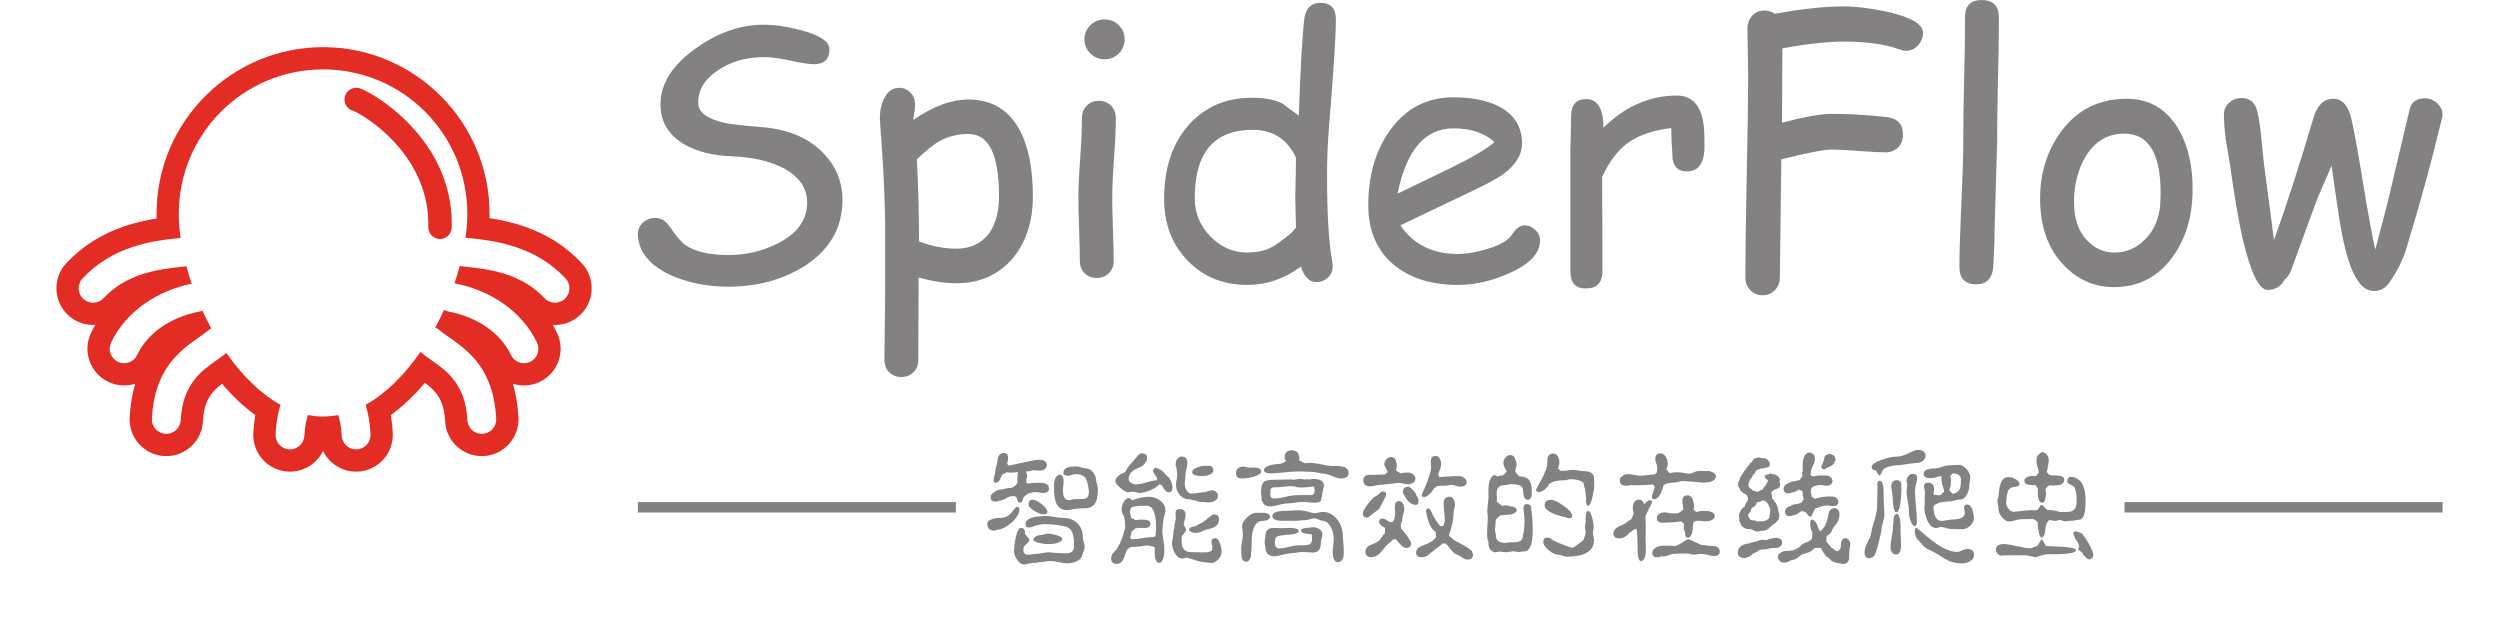 <svg xmlns="http://www.w3.org/2000/svg"
     xmlns:xlink="http://www.w3.org/1999/xlink"
     version="1.1"
     viewBox="0 0 240 60">
    <g transform="translate(35,-35)">
        <g transform="scale(0.2,0.2)">
            <path fill="#E32C24" d="M-130.316,330.98c0.356,0,0.712-0.011,1.066-0.033  c-0.735,1.266-1.418,2.557-2.047,3.87c-2.03,4.245-2.286,9.022-0.721,13.455  c1.565,4.432,4.761,7.99,9.001,10.018c2.394,1.144,4.946,1.723,7.587,1.723  c1.838,0,3.638-0.292,5.343-0.84c-1.406,4.701-2.358,10.082-2.671,16.282  c-0.223,4.733,1.399,9.236,4.565,12.714c3.166,3.479,7.497,5.515,12.194,5.736  c0.279,0.013,0.555,0.02,0.831,0.02c9.416,0,17.139-7.37,17.581-16.779  c0.495-9.833,4.152-14.111,9.153-17.946c5.026,5.936,10.403,10.997,15.962,15.021  c-0.468,2.784-0.779,5.687-0.931,8.692c-0.223,4.735,1.398,9.238,4.564,12.716  c3.166,3.478,7.497,5.515,12.195,5.735c0.278,0.013,0.554,0.019,0.831,0.019  c6.98,0,13.029-4.05,15.872-9.978c2.84,5.921,8.893,9.978,15.879,9.978  c0.276,0,0.554-0.006,0.832-0.02c9.695-0.455,17.214-8.714,16.76-18.411  c-0.152-3.025-0.464-5.941-0.933-8.731c5.697-4.124,11.201-9.336,16.334-15.464  c5.303,3.958,9.226,8.182,9.743,18.425c0.439,9.372,8.162,16.743,17.581,16.743  c0.276,0,0.554-0.006,0.832-0.02c9.695-0.455,17.214-8.714,16.759-18.412  c-0.314-6.217-1.269-11.611-2.678-16.321c1.706,0.548,3.508,0.841,5.348,0.841  c2.642,0,5.193-0.579,7.583-1.722c8.757-4.189,12.473-14.717,8.286-23.47  c-0.63-1.315-1.314-2.608-2.05-3.875c0.354,0.022,0.71,0.033,1.067,0.033  c4.501,0,8.785-1.699,12.064-4.783c7.07-6.652,7.411-17.818,0.761-24.89  c-7.637-8.14-16.776-13.939-27.929-17.718c-5.6-1.897-11.137-3.075-16.344-3.867  c0.019-0.731,0.028-1.456,0.028-2.171c0-44.068-35.851-79.919-79.919-79.919  s-79.92,35.852-79.92,79.919c0,0.767,0.011,1.543,0.034,2.327  c-4.871,0.783-10.136,1.932-15.387,3.71c-11.153,3.778-20.292,9.577-27.939,17.728  c-6.642,7.065-6.3,18.229,0.768,24.88  C-139.102,329.281-134.817,330.98-130.316,330.98z M-135.364,308.62  c7.059-7.523,15.173-12.074,23.579-14.921c7.846-2.658,15.868-3.778,23.463-4.485  c-0.563-4.036-0.859-7.949-0.859-11.664c0-38.243,31.002-69.243,69.243-69.243  c38.242,0,69.243,31,69.243,69.243c0,3.692-0.292,7.581-0.849,11.59  c0.129,0.004,0.259,0.013,0.387,0.024c7.764,0.703,15.987,1.812,24.027,4.536  c8.405,2.848,16.519,7.397,23.578,14.921c2.623,2.789,2.49,7.177-0.298,9.8  c-1.338,1.259-3.046,1.883-4.75,1.883c-1.845,0-3.687-0.732-5.051-2.182  c-5.301-5.652-11.485-9.1-17.931-11.283c-6.809-2.307-13.997-3.266-20.823-3.885  c-0.656-0.059-1.28-0.208-1.866-0.433c-0.743,2.805-1.598,5.632-2.556,8.456  c8.778,1.706,16.874,5.104,23.675,9.916c6.849,4.845,12.352,11.116,15.905,18.535  c1.649,3.449,0.191,7.581-3.257,9.231c-0.963,0.46-1.98,0.678-2.981,0.678  c-2.583,0-5.061-1.451-6.248-3.936c-2.514-5.249-6.459-9.719-11.4-13.215  c-5.197-3.677-11.533-6.292-18.526-7.626c-0.8-0.154-1.54-0.439-2.206-0.827  c-1.301,2.874-2.705,5.709-4.2,8.484c0.619,0.262,1.21,0.621,1.751,1.075  c1.078,0.907,2.756,2.091,4.533,3.347c9.602,6.781,21.751,15.362,22.962,39.354  c0.179,3.822-2.775,7.068-6.596,7.248c-0.111,0.005-0.221,0.008-0.331,0.008  c-3.678,0-6.744-2.892-6.918-6.604c-0.867-17.196-9.933-23.599-17.097-28.658  c-1.827-1.292-3.552-2.509-5.425-4.082c-7.457,10.829-16.413,19.914-26.318,25.399  c1.251,4.026,2.096,8.687,2.371,14.149c0.179,3.823-2.774,7.068-6.597,7.247  c-0.111,0.005-0.221,0.008-0.331,0.008c-3.677,0-6.742-2.892-6.916-6.604  c-0.192-3.788-0.781-7.05-1.659-9.892c-2.399,0.47-4.834,0.717-7.3,0.717  c-2.464,0-4.899-0.249-7.298-0.721c-0.88,2.844-1.469,6.108-1.661,9.896  c-0.174,3.712-3.239,6.604-6.916,6.604c-0.11,0-0.22-0.003-0.331-0.008  c-3.823-0.179-6.777-3.424-6.597-7.247c0.276-5.463,1.121-10.124,2.37-14.149  c-9.751-5.4-18.583-14.289-25.969-24.894c-1.642,1.335-3.187,2.428-4.814,3.577  c-7.165,5.06-16.231,11.463-17.097,28.658c-0.175,3.712-3.241,6.604-6.917,6.604  c-0.11,0-0.22-0.003-0.331-0.008c-3.822-0.179-6.777-3.426-6.598-7.248  c1.211-23.992,13.359-32.573,22.961-39.354c1.777-1.256,3.455-2.44,4.533-3.347  c0.316-0.265,0.648-0.498,0.994-0.698c-1.504-2.769-2.915-5.598-4.224-8.467  c-0.45,0.19-0.926,0.338-1.424,0.434c-6.994,1.334-13.33,3.949-18.525,7.626  c-4.942,3.496-8.887,7.967-11.401,13.215c-1.188,2.485-3.666,3.936-6.248,3.936  c-1.001,0-2.017-0.218-2.981-0.678c-3.448-1.649-4.907-5.782-3.258-9.231  c3.553-7.419,9.056-13.69,15.907-18.535c6.568-4.647,14.341-7.975,22.772-9.736  c-0.95-2.793-1.803-5.587-2.544-8.362c-0.318,0.074-0.643,0.128-0.977,0.158  c-6.827,0.619-14.013,1.578-20.823,3.885c-6.446,2.183-12.629,5.631-17.93,11.283  c-1.365,1.449-3.206,2.182-5.052,2.182c-1.704,0-3.411-0.624-4.75-1.883  C-137.853,315.798-137.986,311.409-135.364,308.62z" />
            <path fill="#E32C24" d="M-5.571,228.167c4.89,1.705,37.08,20.975,36.142,55.762  c-0.083,3.107,2.369,5.695,5.476,5.778c0.052,0.001,0.102,0.002,0.154,0.002  c3.039,0,5.542-2.421,5.625-5.477c1.154-42.864-38.864-65.395-44.298-66.886  c-3.01-0.823-6.158,0.925-6.978,3.922C-10.272,224.266-8.568,227.345-5.571,228.167  z" />
        </g>
    </g>
    <g xmlns="http://www.w3.org/2000/svg" transform="translate(61.236,0)">
        <g class="tp-name iconsvg-namesvg" transform="translate(0,0)">
            <g>
                <path fill="#838181" d="M2.20-4.13L2.20-4.13Q2.20-4.81 2.69-5.25Q3.18-5.69 3.89-5.69L3.89-5.69Q4.71-5.69 5.32-4.77L5.32-4.77Q6.16-3.52 6.81-3.05L6.81-3.05Q8.23-2.13 10.90-2.13L10.90-2.13Q13.44-2.13 15.64-3.25L15.64-3.25Q18.45-4.67 18.45-7.18L18.45-7.18Q18.45-9.28 16.12-10.50L16.12-10.50Q14.12-11.51 11.17-11.61L11.17-11.61Q8.53-11.71 6.70-12.73L6.70-12.73Q4.37-14.08 4.37-16.59L4.37-16.59Q4.37-19.54 7.72-21.94L7.72-21.94Q10.90-24.24 14.29-24.24L14.29-24.24Q15.91-24.24 17.91-23.70L17.91-23.70Q20.59-22.99 20.59-21.87L20.59-21.87Q20.59-20.45 19.10-20.45L19.10-20.45Q18.45-20.45 16.79-20.81Q15.13-21.16 14.22-21.13L14.22-21.13Q11.65-21.09 9.85-19.84L9.85-19.84Q7.99-18.59 7.99-16.76L7.99-16.76Q7.99-15.41 10.46-14.83L10.46-14.83Q11.34-14.63 13.98-14.42L13.98-14.42Q17.74-14.15 19.87-12.05L19.87-12.05Q21.84-10.12 21.84-7.38L21.84-7.38Q21.84-3.45 18.22-1.08L18.22-1.08Q15.03 0.91 10.87 0.91L10.87 0.91Q7.86 0.91 5.35-0.20L5.35-0.20Q2.27-1.63 2.20-4.13ZM32.77 0.58L32.77 0.58Q31.15 0.58 29.15 0.03L29.15 0.03L29.12 7.92Q29.12 8.67 28.66 9.12Q28.20 9.58 27.49 9.58L27.49 9.58Q26.78 9.58 26.32 9.12Q25.87 8.67 25.87 7.92L25.87 7.92L25.94 1.32L25.94-5.25Q25.87-8.87 25.66-11.85L25.66-11.85L25.43-15.20Q25.43-16.39 25.87-17.20L25.87-17.20Q26.34-18.18 27.29-18.18L27.29-18.18Q27.93-18.18 28.37-17.72Q28.81-17.27 28.81-16.59L28.81-16.59Q28.81-16.46 28.78-16.05L28.78-16.05Q28.68-15.54 28.64-15.10L28.64-15.10Q30.07-16.08 31.39-16.57Q32.71-17.06 33.93-17.06L33.93-17.06Q37.31-17.06 38.90-14.05L38.90-14.05Q40.12-11.68 40.12-7.75L40.12-7.75Q40.12-4.20 38.23-1.86L38.23-1.86Q36.16 0.58 32.77 0.58ZM33.93-13.75L33.93-13.75Q32.40-13.75 31.18-13.07L31.18-13.07Q30.30-12.60 28.98-11.31L28.98-11.31Q29.19-7.58 29.19-3.45L29.19-3.45Q30.98-2.74 32.77-2.74L32.77-2.74Q34.84-2.74 35.96-4.27L35.96-4.27Q36.87-5.62 36.87-7.75L36.87-7.75Q36.87-10.77 36.14-12.26Q35.42-13.75 33.93-13.75ZM47.00-20.92L47.00-20.92Q46.22-20.92 45.64-21.48Q45.07-22.04 45.07-22.85L45.07-22.85Q45.07-23.63 45.64-24.19Q46.22-24.75 47.00-24.75L47.00-24.75Q47.81-24.75 48.37-24.19Q48.93-23.63 48.93-22.85L48.93-22.85Q48.93-22.04 48.37-21.48Q47.81-20.92 47.00-20.92ZM47.74-7.52L47.74-7.52Q47.74-6.50 47.81-4.54Q47.88-2.57 47.88-1.56L47.88-1.56Q47.88-0.85 47.42-0.39Q46.96 0.07 46.25 0.07L46.25 0.07Q45.54 0.07 45.08-0.39Q44.63-0.85 44.63-1.56L44.63-1.56Q44.63-2.57 44.56-4.54Q44.49-6.50 44.49-7.52L44.49-7.52Q44.49-9.07 44.66-11.39Q44.83-13.71 44.83-15.27L44.83-15.27Q44.83-16.01 45.29-16.47Q45.74-16.93 46.45-16.93L46.45-16.93Q47.16-16.93 47.62-16.47Q48.08-16.01 48.08-15.27L48.08-15.27Q48.08-13.71 47.91-11.39Q47.74-9.07 47.74-7.52ZM68.56-14.59L68.56-14.59Q68.36-12.16 68.36-9.75L68.36-9.75Q68.36-4.23 68.87-1.42L68.87-1.42Q68.90-1.19 68.90-1.05L68.90-1.05Q68.90-0.37 68.43 0.05Q67.95 0.47 67.34 0.47L67.34 0.47Q66.33 0.47 65.85-1.02L65.85-1.02Q64.67-0.14 63.38 0.30Q62.10 0.74 60.71 0.74L60.71 0.74Q57.29 0.74 55.05-1.52L55.05-1.52Q52.72-3.86 52.72-7.52L52.72-7.52Q52.72-11.92 55.05-14.58Q57.39-17.23 61.15-17.23L61.15-17.23Q63.04-17.23 64.09-16.66L64.09-16.66L65.65-15.51Q65.89-22.48 66.19-24.89L66.19-24.89Q66.43-26.34 67.72-26.34L67.72-26.34Q69.21-26.34 69.21-24.75L69.21-24.75Q69.21-22.45 68.56-14.59ZM61.22-14.15L61.22-14.15Q58.44-14.15 57.05-12.51Q55.66-10.87 55.66-7.58L55.66-7.58Q55.66-5.45 57.17-3.91Q58.68-2.37 60.71-2.37L60.71-2.37Q62.10-2.37 63.04-2.88L63.04-2.88Q63.62-3.18 64.91-4.23L64.91-4.23Q65.14-4.47 65.38-4.77L65.38-4.77L65.31-7.62L65.35-9.55L65.38-11.48Q64.74-12.83 63.70-13.49Q62.67-14.15 61.22-14.15ZM80.92 0.74L80.92 0.74Q77.20 0.74 74.86-1.12L74.86-1.12Q72.32-3.18 72.32-6.91L72.32-6.91Q72.32-11.21 74.42-14.12L74.42-14.12Q76.69-17.27 80.48-17.27L80.48-17.27Q83.22-17.27 84.95-16.35L84.95-16.35Q87.08-15.20 87.08-12.83L87.08-12.83Q87.08-11.21 85.22-9.85L85.22-9.85Q84.37-9.24 81.70-7.99L81.70-7.99L75.40-4.98Q76.32-3.62 77.70-2.93Q79.09-2.23 80.92-2.23L80.92-2.23Q82.07-2.23 83.60-2.67L83.60-2.67Q85.56-3.22 86.12-4.10Q86.68-4.98 87.32-4.98L87.32-4.98Q87.90-4.98 88.35-4.54Q88.81-4.10 88.81-3.52L88.81-3.52Q88.81-1.69 85.83-0.37L85.83-0.37Q83.32 0.74 80.92 0.74ZM80.48-14.29L80.48-14.29Q78.45-14.29 77.11-12.73Q75.77-11.17 75.13-8.02L75.13-8.02L80.18-10.46Q83.19-11.92 84.44-12.97L84.44-12.97Q83.02-14.29 80.48-14.29ZM104.59-12.22L104.59-12.22Q104.45-10.16 102.93-10.16L102.93-10.16Q101.51-10.16 101.51-11.78L101.51-11.78Q101.51-12.09 101.44-12.93L101.44-12.93L101.41-14.32Q98.80-14.02 97.21-12.87L97.21-12.87Q95.75-11.78 94.77-9.62L94.77-9.62L94.80-0.58Q94.80 1.08 93.18 1.08L93.18 1.08Q91.72 1.08 91.72-0.58L91.72-0.58L91.72-12.16Q91.72-12.70 91.76-13.80Q91.79-14.90 91.79-15.44L91.79-15.44Q91.79-17.10 93.25-17.10L93.25-17.10Q94.87-17.10 94.90-14.36L94.90-14.36Q98.05-17.44 101.95-17.44L101.95-17.44Q103.27-17.44 103.93-16.42Q104.59-15.41 104.59-13.37L104.59-13.37Q104.59-12.53 104.59-12.22ZM123.95-21.74L123.95-21.74Q123.65-21.74 123.31-21.87L123.31-21.87Q121.28-22.62 117.89-22.62L117.89-22.62Q116.81-22.62 115.35-22.46Q113.90-22.31 112.07-21.97L112.07-21.97L112.04-14.83Q115.22-15.68 116.84-15.68L116.84-15.68Q119.38-15.68 122.09-15.37L122.09-15.37Q123.65-15.20 123.65-13.68L123.65-13.68Q123.65-12.93 123.18-12.46Q122.70-11.99 121.99-11.99L121.99-11.99Q121.14-11.99 119.42-12.12Q117.69-12.26 116.84-12.26L116.84-12.26Q115.69-12.26 111.97-11.31L111.97-11.31L111.83 0.03Q111.83 0.74 111.36 1.24Q110.89 1.73 110.17 1.73L110.17 1.73Q109.46 1.73 108.99 1.24Q108.52 0.74 108.52 0.03L108.52 0.03Q108.52-3.18 108.65-9.70Q108.79-16.22 108.79-19.50L108.79-19.50Q108.79-20.21 108.75-21.69Q108.72-23.16 108.72-23.87L108.72-23.87Q108.72-24.61 109.18-25.11Q109.63-25.60 110.38-25.60L110.38-25.60Q110.92-25.60 111.33-25.29L111.33-25.29Q113.39-25.66 115.03-25.83Q116.68-26.00 117.89-26.00L117.89-26.00Q119.79-26.00 122.26-25.46L122.26-25.46Q125.58-24.68 125.58-23.46L125.58-23.46Q125.58-22.82 125.14-22.31L125.14-22.31Q124.67-21.74 123.95-21.74ZM132.69-13.00L132.69-13.00L132.45-4.77Q132.45-3.49 132.32-0.95L132.32-0.95Q132.15 0.68 130.69 0.68L130.69 0.68Q129.07 0.68 129.07-0.98L129.07-0.98Q129.07-2.98 129.25-6.99Q129.44-11.00 129.44-13.00L129.44-13.00Q129.44-15.61 129.52-18.98Q129.61-22.35 129.61-24.95L129.61-24.95Q129.61-26.61 131.20-26.61L131.20-26.61Q132.86-26.61 132.86-24.95L132.86-24.95Q132.86-22.35 132.77-18.98Q132.69-15.61 132.69-13.00ZM143.93 0.95L143.93 0.95Q141.15 0.95 139.16-1.08L139.16-1.08Q136.92-3.35 136.82-7.21L136.82-7.21Q136.72-10.94 138.68-13.78L138.68-13.78Q141.02-17.13 145.15-17.13L145.15-17.13Q148.43-17.13 150.16-14.12L150.16-14.12Q151.52-11.68 151.45-8.23L151.45-8.23Q151.41-4.57 149.55-1.96L149.55-1.96Q147.42 0.95 143.93 0.95ZM144.91-13.78L144.91-13.78Q142.48-13.81 141.12-11.48L141.12-11.48Q140.07-9.62 140.07-7.21L140.07-7.21Q140.07-4.81 141.36-3.49L141.36-3.49Q142.48-2.37 143.93-2.37L143.93-2.37Q145.66-2.37 146.88-3.62L146.88-3.62Q148.30-5.01 148.37-7.38L148.37-7.38Q148.60-13.78 144.91-13.78ZM175.28-14.80L175.28-14.80Q174.00-9.41 171.93-2.61L171.93-2.61Q171.46-1.12 170.37 0.47L170.37 0.47Q169.80 1.35 168.82 1.32L168.82 1.32Q167.02 1.29 166.01-3.15L166.01-3.15Q165.67-4.57 165.33-7.01L165.33-7.01L164.79-10.70L163.43-7.55L160.93-0.71Q160.69-0.07 160.28 0.24L160.28 0.24Q159.78 1.19 158.69 1.22L158.69 1.22Q157.44 1.29 156.26-3.69L156.26-3.69Q155.68-6.26 155.07-10.63L155.07-10.63L154.66-13.10Q154.46-14.59 154.46-15.61L154.46-15.61Q154.46-16.29 154.95-16.74Q155.44-17.20 156.12-17.20L156.12-17.20Q157.41-17.20 157.68-15.85L157.68-15.85Q157.91-14.86 158.05-13.41L158.05-13.41L158.29-11.00L159.27-3.56Q161.10-8.67 163.06-15.30L163.06-15.30Q163.60-17.13 164.96-17.13L164.96-17.13Q166.28-17.13 166.72-15.10L166.72-15.10Q167.16-13.17 167.80-9.14L167.80-9.14Q168.48-4.98 168.99-2.64L168.99-2.64L170.17-7.14L172.30-16.15Q172.58-17.17 173.73-17.17L173.73-17.17Q174.44-17.17 174.95-16.69Q175.45-16.22 175.45-15.54L175.45-15.54Q175.45-15.47 175.28-14.80Z" transform="translate(-2.201, 26.613)"/>
            </g>
        </g>
        <g class="tp-slogan iconsvg-slogansvg" fill="#838181" transform="translate(0,43.19)">
            <rect x="0" height="1" y="5.01" width="30.53"/>
            <rect height="1" y="5.01" width="30.53" x="142.72"/>
            <g transform="translate(33.53,0)">
                <path d="M11.34-6.47Q11.34-6.07 11.30-5.81L11.30-5.81Q11.27-5.45 11.15-5.20L11.15-5.20Q10.86-4.57 10.10-4.57L10.10-4.57L9.76-4.56Q9.54-4.54 9.41-4.55L9.41-4.55Q9.37-4.52 9.30-4.52L9.30-4.52Q9.19-4.52 9.07-4.50L9.07-4.50Q9.01-4.50 8.95-4.49L8.95-4.49L8.72-4.43Q8.66-4.42 8.60-4.42L8.60-4.42Q8.48-4.39 8.38-4.39L8.38-4.39Q7.62-4.39 7.32-5.12L7.32-5.12Q7.21-5.40 7.16-5.81L7.16-5.81Q7.13-6.10 7.13-6.50L7.13-6.50L7.13-6.89Q7.14-7.10 7.19-7.26L7.19-7.26Q7.28-7.68 7.64-7.80L7.64-7.80Q8.05-7.78 8.05-7.18L8.05-7.18Q8.05-7.08 8.04-6.96L8.04-6.96Q8.04-6.91 8.03-6.85L8.03-6.85L8.00-6.64Q7.99-6.58 7.99-6.53L7.99-6.53Q7.98-6.40 7.98-6.30L7.98-6.30Q7.98-5.93 8.08-5.69L8.08-5.69Q8.22-5.35 8.53-5.35L8.53-5.35Q8.64-5.35 8.83-5.40L8.83-5.40Q9.02-5.45 9.12-5.45L9.12-5.45L9.89-5.46Q10.48-5.46 10.48-6.16L10.48-6.16Q10.48-6.44 10.36-6.91L10.36-6.91Q10.21-7.44 10.06-7.60L10.06-7.60Q9.95-7.63 9.85-7.73L9.85-7.73Q9.55-7.85 9.18-7.85L9.18-7.85Q9.07-7.85 8.86-7.78L8.86-7.78Q8.63-7.69 8.51-7.69L8.51-7.69Q8.03-7.69 8.03-8.00L8.03-8.00Q8.03-8.35 8.47-8.50L8.47-8.50Q8.77-8.59 9.22-8.59L9.22-8.59Q9.32-8.59 9.47-8.57L9.47-8.57L9.94-8.44Q10.07-8.41 10.16-8.41L10.16-8.41Q10.58-8.41 10.90-8.00L10.90-8.00Q11.17-7.62 11.18-7.20L11.18-7.20Q11.18-7.07 11.27-6.84L11.27-6.84Q11.34-6.60 11.34-6.47L11.34-6.47ZM6.64-6.44Q6.64-6.04 6.05-6.04L6.05-6.04Q5.94-6.04 5.72-6.08L5.72-6.08Q5.51-6.12 5.39-6.12L5.39-6.12Q4.56-6.12 4.18-5.57L4.18-5.57Q4.14-5.33 4.02-5.16L4.02-5.16L3.86-5.10Q3.72-5.11 3.64-5.28L3.64-5.28Q3.56-5.41 3.55-5.58L3.55-5.58Q3.44-5.69 3.34-5.75L3.34-5.75Q3.06-5.75 2.86-5.69L2.86-5.69Q2.71-5.65 2.54-5.54L2.54-5.54L2.41-5.47Q2.33-5.42 2.26-5.40L2.26-5.40Q2.09-5.32 1.87-5.30L1.87-5.30Q1.70-5.21 1.51-5.21L1.51-5.21Q1.04-5.21 1.04-5.64L1.04-5.64Q1.04-5.92 1.44-6.16L1.44-6.16Q1.79-6.38 2.08-6.38L2.08-6.38Q2.22-6.38 2.48-6.46L2.48-6.46Q2.75-6.52 2.88-6.52L2.88-6.52Q3.28-6.52 3.62-7.00L3.62-7.00L3.61-7.52Q3.61-7.79 3.68-8.04L3.68-8.04L3.12-8.00Q2.76-7.97 2.59-8.04L2.59-8.04Q2.51-7.97 2.38-7.91L2.38-7.91L2.16-7.81Q2.12-7.76 2.10-7.70L2.10-7.70L1.93-7.32Q1.78-7.02 1.51-7.02L1.51-7.02Q1.33-7.02 1.33-7.25L1.33-7.25Q1.33-7.38 1.37-7.54L1.37-7.54L1.50-8.08Q1.52-8.23 1.52-8.35L1.52-8.35Q1.52-8.50 1.61-8.70L1.61-8.70Q1.66-8.82 1.69-9.07L1.69-9.07L1.76-9.46Q1.90-9.88 2.32-9.88L2.32-9.88Q2.72-9.88 2.72-9.36L2.72-9.36Q2.72-9.25 2.69-9.11L2.69-9.11L2.62-8.84L2.74-8.72L2.75-8.66Q2.98-8.70 3.42-8.80L3.42-8.80L5.09-9.16Q5.50-9.23 5.69-9.23L5.69-9.23Q6-9.23 6.19-9.13L6.19-9.13Q6.44-9 6.44-8.71L6.44-8.71Q6.44-8.46 6.19-8.30L6.19-8.30Q5.99-8.18 5.72-8.18L5.72-8.18Q5.62-8.18 5.47-8.20L5.47-8.20L5.21-8.23Q5.09-8.24 4.91-8.18L4.91-8.18Q4.70-8.11 4.61-8.11L4.61-8.11L4.43-8.11Q4.54-7.94 4.54-7.66L4.54-7.66Q4.54-7.60 4.52-7.52L4.52-7.52L4.46-7.27Q4.45-7.20 4.45-7.14L4.45-7.14L4.45-7.09L4.62-6.94Q4.98-7.02 5.57-7.02L5.57-7.02L5.92-7.02Q6.12-7.01 6.26-6.96L6.26-6.96Q6.64-6.84 6.64-6.44L6.64-6.44ZM6.49-4.22Q6.49-4.06 6.34-4.02L6.34-4.02Q6.28-4.00 6.19-4.00L6.19-4.00L6.05-4.00Q5.78-4.00 5.24-4.32L5.24-4.32Q4.68-4.67 4.68-4.91L4.68-4.91Q4.68-5.40 5.06-5.40L5.06-5.40Q5.39-5.40 5.93-4.98L5.93-4.98Q6.49-4.54 6.49-4.22L6.49-4.22ZM10.07-0.88Q10.07-0.64 9.97-0.44L9.97-0.44Q9.88-0.26 9.84-0.10L9.84-0.10Q9.77 0.31 9.28 0.53L9.28 0.53Q8.87 0.71 8.39 0.71L8.39 0.71Q8.20 0.71 7.97 0.67L7.97 0.67L7.57 0.60Q7.30 0.54 7.16 0.53L7.16 0.53Q6.94 0.49 6.74 0.49L6.74 0.49Q6.61 0.49 6.36 0.53L6.36 0.53Q6.11 0.58 5.98 0.58L5.98 0.58Q5.84 0.58 5.60 0.62L5.60 0.62Q5.38 0.67 5.27 0.67L5.27 0.67L5.05 0.68L4.74 0.73Q4.56 0.76 4.43 0.79L4.43 0.79Q4.28 0.82 4.24 0.84L4.24 0.84Q3.89 0.82 3.58 0.36L3.58 0.36Q3.29-0.07 3.29-0.43L3.29-0.43Q3.29-0.61 3.32-0.95L3.32-0.95Q3.37-1.36 3.44-1.70L3.44-1.70Q3.65-2.69 3.96-2.69L3.96-2.69Q4.37-2.69 4.34-2.10L4.34-2.10Q4.46-1.98 4.58-1.82L4.58-1.82Q4.66-1.74 4.70-1.67L4.70-1.67Q4.76-1.60 4.78-1.55L4.78-1.55Q4.78-1.42 4.54-1.20L4.54-1.20L4.36-1.02Q4.25-0.92 4.21-0.83L4.21-0.83Q4.20-0.76 4.20-0.70L4.20-0.70Q4.19-0.61 4.19-0.55L4.19-0.55Q4.19-0.26 4.44-0.13L4.44-0.13L4.62-0.11Q4.72-0.11 4.84-0.12L4.84-0.12L5.27-0.19Q5.39-0.20 5.48-0.20L5.48-0.20Q5.62-0.20 5.77-0.23L5.77-0.23L6.32-0.32Q6.48-0.35 6.61-0.35L6.61-0.35Q6.72-0.35 6.91-0.32L6.91-0.32Q7.12-0.29 7.21-0.29L7.21-0.29L8.27-0.24Q9.05-0.24 9.05-0.92L9.05-0.92L9.05-1.20Q9.05-1.36 9.04-1.49L9.04-1.49Q9.01-1.84 8.94-2.08L8.94-2.08Q8.75-2.72 8.18-2.83L8.18-2.83Q7.63-2.94 7.24-2.99L7.24-2.99Q6.73-3.05 6.28-3.05L6.28-3.05Q6.02-3.05 5.75-3L5.75-3Q5.56-2.96 5.32-2.89L5.32-2.89Q5.28-2.87 5.22-2.86L5.22-2.86L4.98-2.77Q4.81-2.72 4.73-2.72L4.73-2.72Q4.40-2.72 4.40-3.06L4.40-3.06Q4.40-3.53 5.20-3.72L5.20-3.72Q5.47-3.78 5.84-3.80L5.84-3.80L6.13-3.83L6.35-3.83Q6.54-3.83 6.79-3.80L6.79-3.80L7.44-3.70Q7.56-3.67 7.66-3.67L7.66-3.67Q7.90-3.64 8.09-3.64L8.09-3.64Q8.86-3.64 9.37-3.13L9.37-3.13Q9.89-2.62 9.89-1.84L9.89-1.84Q9.89-1.73 9.91-1.60L9.91-1.60L10.04-1.12Q10.07-0.98 10.07-0.88L10.07-0.88ZM7.91-1.64Q7.91-1.36 7.32-1.21L7.32-1.21Q7.10-1.16 6.84-1.14L6.84-1.14L6.49-1.13Q6.19-1.13 5.74-1.24L5.74-1.24Q5.14-1.38 5.14-1.57L5.14-1.57Q5.14-1.72 5.38-1.86L5.38-1.86Q5.60-1.99 5.76-1.99L5.76-1.99Q5.89-1.99 6.16-2.06L6.16-2.06Q6.41-2.14 6.55-2.14L6.55-2.14Q6.84-2.14 7.32-2.00L7.32-2.00Q7.91-1.85 7.91-1.64L7.91-1.64ZM3.80-4.51Q3.80-3.86 3.05-3.19L3.05-3.19Q2.32-2.56 1.64-2.50L1.64-2.50Q1.52-2.42 1.37-2.42L1.37-2.42Q1.19-2.42 1.01-2.51L1.01-2.51Q0.79-2.62 0.79-2.78L0.79-2.78L0.74-2.90Q0.71-2.99 0.71-3.04L0.71-3.04Q0.71-3.38 1.20-3.54L1.20-3.54Q1.39-3.60 1.62-3.62L1.62-3.62L1.82-3.65L1.98-3.65Q2.36-3.65 2.66-3.82L2.66-3.82Q2.88-3.94 3.07-4.18L3.07-4.18L3.35-4.54Q3.48-4.70 3.59-4.70L3.59-4.70Q3.80-4.70 3.80-4.51L3.80-4.51ZM22.43-8.23Q22.43-7.94 22.03-7.79L22.03-7.79Q21.73-7.67 21.37-7.67L21.37-7.67L21.26-7.67Q21.18-7.67 21.12-7.68L21.12-7.68Q20.93-7.68 20.80-7.72L20.80-7.72Q20.39-7.80 20.39-8.05L20.39-8.05Q20.39-8.30 20.89-8.50L20.89-8.50Q21.30-8.65 21.60-8.65L21.60-8.65L22.07-8.65Q22.21-8.65 22.32-8.51L22.32-8.51Q22.43-8.38 22.43-8.23L22.43-8.23ZM22.85-5.95L22.86-5.77Q22.87-5.47 22.57-5.29L22.57-5.29Q22.32-5.14 22.00-5.14L22.00-5.14Q21.90-5.14 21.79-5.15L21.79-5.15L21.59-5.16Q21.32-5.20 21.18-5.18L21.18-5.18Q21.11-5.18 21.04-5.20L21.04-5.20Q20.99-5.21 20.92-5.24L20.92-5.24Q20.87-5.27 20.84-5.27L20.84-5.27L20.78-5.29Q20.71-5.32 20.64-5.32L20.64-5.32Q20.53-5.32 20.34-5.38L20.34-5.38Q20.15-5.44 20.03-5.44L20.03-5.44Q19.54-5.44 19.18-5.88L19.18-5.88Q18.84-6.29 18.84-6.82L18.84-6.82Q18.84-6.92 18.85-7.06L18.85-7.06L18.94-7.52Q18.95-7.66 18.95-7.76L18.95-7.76Q18.95-7.98 18.91-8.23L18.91-8.23Q18.88-8.57 18.80-8.69L18.80-8.69L18.80-8.76Q18.80-9.30 19.13-9.44L19.13-9.44Q19.21-9.54 19.36-9.54L19.36-9.54Q19.93-9.54 19.93-8.88L19.93-8.88Q19.93-8.76 19.91-8.62L19.91-8.62L19.78-8.09Q19.75-7.94 19.75-7.82L19.75-7.82Q19.75-7.72 19.74-7.58L19.74-7.58Q19.74-7.52 19.73-7.45L19.73-7.45L19.69-7.09Q19.68-6.96 19.68-6.85L19.68-6.85Q19.68-6.38 20.11-6.02L20.11-6.02L20.21-6Q20.28-5.98 20.30-5.98L20.30-5.98Q20.42-5.98 20.58-6L20.58-6Q20.64-6 20.71-6.01L20.71-6.01L20.92-6.05Q20.95-6.05 20.99-6.06L20.99-6.06Q21.06-6.07 21.12-6.07L21.12-6.07Q21.26-6.10 21.38-6.10L21.38-6.10Q21.52-6.10 21.65-6.13L21.65-6.13L21.77-6.16L21.98-6.24L22.09-6.26Q22.22-6.30 22.34-6.30L22.34-6.30L22.43-6.30Q22.50-6.24 22.56-6.22L22.56-6.22Q22.57-6.20 22.61-6.19L22.61-6.19Q22.63-6.19 22.64-6.18L22.64-6.18L22.72-6.12Q22.76-6.07 22.85-5.95L22.85-5.95ZM22.97-3.52Q22.97-2.96 22.46-2.74L22.46-2.74Q22.30-2.65 22.00-2.58L22.00-2.58L21.52-2.46Q21.40-2.36 21.29-2.35L21.29-2.35Q21.08-2.21 20.66-2.21L20.66-2.21Q20.48-2.21 20.32-2.28L20.32-2.28Q20.10-2.38 20.10-2.53L20.10-2.53Q20.10-2.65 20.23-2.72L20.23-2.72L20.34-2.77Q20.39-2.80 20.46-2.81L20.46-2.81Q20.51-2.80 20.60-2.82L20.60-2.82L20.78-2.89Q20.96-2.98 21.07-3.06L21.07-3.06Q21.23-3.11 21.46-3.26L21.46-3.26Q21.55-3.32 21.66-3.42L21.66-3.42L22.04-3.73Q22.15-3.80 22.21-3.86L22.21-3.86Q22.39-3.98 22.49-3.98L22.49-3.98Q22.97-3.98 22.97-3.52L22.97-3.52ZM18.50-6.55Q18.50-6.11 18.12-6.11L18.12-6.11Q17.86-6.11 17.66-6.49L17.66-6.49Q17.46-6.88 17.22-6.88L17.22-6.88Q17.03-6.59 16.37-6.30L16.37-6.30Q15.74-6.04 15.34-6.04L15.34-6.04Q15.23-6.04 15.01-6.11L15.01-6.11Q14.80-6.17 14.68-6.17L14.68-6.17Q14.62-6.17 14.53-6.16L14.53-6.16L14.47-6.14Q14.42-6.14 14.40-6.13L14.40-6.13Q14.33-6.12 14.27-6.12L14.27-6.12Q14.20-6.12 14.12-6.13L14.12-6.13Q13.91-6.17 13.46-6.56L13.46-6.56Q13.01-6.96 13.01-7.18L13.01-7.18Q13.01-7.51 13.45-7.79L13.45-7.79Q13.51-7.86 13.60-7.90L13.60-7.90L13.75-7.94Q13.97-8.02 14.09-8.29L14.09-8.29Q14.12-8.36 14.32-8.62L14.32-8.62L14.74-9.13Q14.98-9.42 15.16-9.61L15.16-9.61Q15.36-9.83 15.40-9.83L15.40-9.83L15.54-9.85Q16.06-9.85 16.06-9.41L16.06-9.41Q16.06-9.35 16.04-9.28L16.04-9.28Q16.04-9.22 16.03-9.14L16.03-9.14Q15.95-9.06 15.86-8.89L15.86-8.89Q15.76-8.71 15.48-8.56L15.48-8.56L14.95-8.32Q14.64-8.16 14.50-7.97L14.50-7.97Q14.29-7.72 14.29-7.32L14.29-7.32Q14.29-7.27 14.32-7.20L14.32-7.20Q14.41-7.09 14.58-6.98L14.58-6.98Q14.78-6.86 14.92-6.86L14.92-6.86Q15.17-6.86 15.48-6.92L15.48-6.92Q15.68-6.96 16.01-7.06L16.01-7.06L16.50-7.19Q16.75-7.25 16.93-7.25L16.93-7.25L16.98-7.25Q17.02-7.32 17.02-7.40L17.02-7.40Q17.02-7.52 16.82-7.79L16.82-7.79Q16.62-8.05 16.62-8.15L16.62-8.15Q16.62-8.24 16.72-8.35L16.72-8.35Q16.81-8.46 16.90-8.46L16.90-8.46Q16.97-8.46 17.05-8.41L17.05-8.41L17.21-8.33Q17.42-8.29 17.71-7.97L17.71-7.97L17.76-7.90L17.93-7.72Q18.05-7.60 18.14-7.55L18.14-7.55Q18.22-7.48 18.24-7.36L18.24-7.36L18.36-7.19Q18.37-7.13 18.41-7.03L18.41-7.03L18.42-7.00Q18.42-6.96 18.43-6.95L18.43-6.95L18.46-6.88Q18.50-6.67 18.50-6.55L18.50-6.55ZM23.22-0.38Q23.22-0.02 22.91 0.32L22.91 0.32Q22.57 0.68 22.22 0.68L22.22 0.68Q22.12 0.68 21.91 0.64L21.91 0.64Q21.70 0.60 21.59 0.60L21.59 0.60Q21.40 0.60 21.10 0.53L21.10 0.53Q20.87 0.48 20.57 0.37L20.57 0.37L20.11 0.23Q19.90 0.16 19.85 0.16L19.85 0.16L19.74 0.19Q19.68 0.22 19.64 0.22L19.64 0.22Q19.55 0.25 19.46 0.25L19.46 0.25Q19.03 0.25 18.73-0.26L18.73-0.26Q18.46-0.71 18.46-1.16L18.46-1.16Q18.46-1.28 18.48-1.45L18.48-1.45L18.58-2.03Q18.60-2.18 18.60-2.30L18.60-2.30Q18.60-2.36 18.61-2.45L18.61-2.45L18.68-2.71Q18.70-2.80 18.70-2.86L18.70-2.86Q18.70-3 18.76-3.26L18.76-3.26Q18.82-3.53 18.82-3.66L18.82-3.66L18.79-4.08Q18.79-4.15 18.80-4.21L18.80-4.21Q18.84-4.50 19.21-4.50L19.21-4.50Q19.76-4.50 19.76-3.92L19.76-3.92Q19.76-3.77 19.68-3.48L19.68-3.48L19.62-3.25Q19.58-3.12 19.57-3.02L19.57-3.02L19.82-2.52Q19.82-2.50 19.76-2.39L19.76-2.39Q19.72-2.30 19.62-2.18L19.62-2.18Q19.45-1.92 19.38-1.84L19.38-1.84L19.38-1.37Q19.39-1.15 19.43-0.98L19.43-0.98Q19.54-0.55 19.84-0.46L19.84-0.46Q19.90-0.41 20.15-0.37L20.15-0.37Q20.34-0.35 20.66-0.35L20.66-0.35Q20.90-0.34 21.22-0.34L21.22-0.34L21.60-0.34Q22.04-0.34 22.26-0.50L22.26-0.50Q22.33-0.65 22.33-0.82L22.33-0.82Q22.33-0.88 22.32-0.96L22.32-0.96L22.25-1.22Q22.24-1.30 22.24-1.36L22.24-1.36Q22.24-1.70 22.60-1.70L22.60-1.70Q22.90-1.70 23.08-1.16L23.08-1.16Q23.15-0.96 23.18-0.73L23.18-0.73Q23.22-0.53 23.22-0.38L23.22-0.38ZM17.83-4.36Q17.83-4.25 17.80-4.12L17.80-4.12L17.69-3.77Q17.66-3.71 17.65-3.65L17.65-3.65Q17.62-3.53 17.62-3.42L17.62-3.42Q17.62-3.30 17.60-3.16L17.60-3.16L17.54-2.62Q17.53-2.47 17.53-2.35L17.53-2.35Q17.53-2.16 17.57-1.93L17.57-1.93Q17.57-1.84 17.59-1.72L17.59-1.72L17.70-1.06Q17.72-0.82 17.72-0.61L17.72-0.61L17.71-0.29Q17.69-0.05 17.64 0.13L17.64 0.13Q17.51 0.67 17.23 0.67L17.23 0.67Q16.96 0.67 16.85 0.24L16.85 0.24Q16.81 0.10 16.80-0.11L16.80-0.11Q16.79-0.18 16.79-0.26L16.79-0.26L16.79-0.40Q16.79-0.53 16.81-0.79L16.81-0.79L16.64-0.90L16.36-0.96Q16.19-1.00 16.07-1.00L16.07-1.00Q15.96-1.00 15.83-0.98L15.83-0.98L15.34-0.90Q15.20-0.89 15.10-0.89L15.10-0.89Q14.63-0.89 14.36-0.79L14.36-0.79L14.23-0.67Q14.12-0.59 14.12-0.58L14.12-0.58Q14.06-0.46 13.97-0.18L13.97-0.18L13.93-0.07Q13.92 0 13.90 0.05L13.90 0.05Q13.86 0.17 13.81 0.26L13.81 0.26Q13.58 0.77 13.15 0.77L13.15 0.77Q12.61 0.77 12.61 0.22L12.61 0.22Q12.61-0.10 12.91-0.41L12.91-0.41L13.13-0.62Q13.22-0.74 13.24-0.83L13.24-0.83L13.45-1.20L13.62-1.58Q13.69-1.78 13.76-2.02L13.76-2.02Q13.85-2.27 13.90-2.46L13.90-2.46Q13.96-2.66 13.96-2.72L13.96-2.72Q13.96-3.30 13.88-3.67L13.88-3.67Q13.86-3.78 13.81-3.86L13.81-3.86Q13.80-3.90 13.78-3.94L13.78-3.94L13.73-4.01Q13.62-4.19 13.62-4.45L13.62-4.45Q13.62-4.78 13.79-5.12L13.79-5.12Q13.99-5.54 14.28-5.54L14.28-5.54Q14.44-5.54 14.53-5.46L14.53-5.46L14.62-5.33Q15.49-5.68 16.24-5.68L16.24-5.68Q16.82-5.68 17.30-5.32L17.30-5.32Q17.83-4.93 17.83-4.36L17.83-4.36ZM16.92-2.68L16.91-3.26Q16.87-3.67 16.80-3.97L16.80-3.97Q16.60-4.81 16.04-4.81L16.04-4.81L15.68-4.81Q15.46-4.81 15.29-4.80L15.29-4.80Q14.80-4.76 14.56-4.66L14.56-4.66L14.47-4.45Q14.41-4.31 14.41-4.25L14.41-4.25Q14.41-4.10 14.46-3.94L14.46-3.94L14.54-3.64L14.75-3.55Q14.86-3.50 14.92-3.43L14.92-3.43Q15.05-3.46 15.24-3.47L15.24-3.47Q15.48-3.49 15.68-3.48L15.68-3.48Q16.24-3.46 16.36-3.25L16.36-3.25L16.37-3.17Q16.38-3.12 16.38-3.08L16.38-3.08Q16.38-2.68 15.83-2.68L15.83-2.68L15.38-2.69Q15.17-2.69 14.94-2.64L14.94-2.64Q14.75-2.45 14.58-2.34L14.58-2.34L14.52-2.04L14.44-1.74Q14.47-1.72 14.50-1.67L14.50-1.67Q14.52-1.64 14.54-1.60L14.54-1.60L14.59-1.60Q14.82-1.60 15.12-1.63L15.12-1.63L15.91-1.75L16.18-1.78Q16.48-1.81 16.70-1.80L16.70-1.80L16.87-1.93Q16.92-2.39 16.92-2.68L16.92-2.68ZM35.41-7.97Q35.41-7.43 34.68-7.43L34.68-7.43Q34.49-7.43 34.26-7.50L34.26-7.50Q34.18-7.52 34.06-7.57L34.06-7.57Q34.02-7.60 33.96-7.62L33.96-7.62L33.85-7.66Q33.59-7.78 33.44-7.81L33.44-7.81Q33.20-7.90 32.99-7.90L32.99-7.90Q32.87-7.90 32.72-7.93L32.72-7.93L32.59-7.96Q32.56-7.96 32.52-7.97L32.52-7.97L32.20-8.04Q32.05-8.06 31.94-8.06L31.94-8.06L30.80-8.11Q30.48-8.11 30.08-8.09L30.08-8.09L28.63-7.96Q28.24-7.92 27.91-7.92L27.91-7.92Q27.68-7.92 27.52-7.98L27.52-7.98Q27.28-8.06 27.28-8.23L27.28-8.23Q27.28-8.54 27.95-8.72L27.95-8.72Q28.19-8.78 28.49-8.82L28.49-8.82Q28.73-8.84 28.88-8.84L28.88-8.84L29.15-8.95Q29.29-9.02 29.39-9.10L29.39-9.10Q29.27-9.30 29.27-9.49L29.27-9.49Q29.27-10.14 30-10.14L30-10.14Q30.20-10.14 30.41-10.01L30.41-10.01Q30.62-9.85 30.62-9.66L30.62-9.66Q30.62-9.62 30.64-9.58L30.64-9.58L30.66-9.50Q30.68-9.44 30.68-9.42L30.68-9.42Q30.70-9.38 30.70-9.35L30.70-9.35Q30.70-9.31 30.67-9.26L30.67-9.26L30.62-9.19L30.90-9.05Q31.06-8.95 31.18-8.90L31.18-8.90Q31.60-8.95 32.00-8.92L32.00-8.92Q32.29-8.89 32.66-8.82L32.66-8.82L32.82-8.78Q32.84-8.77 32.89-8.77L32.89-8.77L33.26-8.69Q33.61-8.63 33.89-8.63L33.89-8.63L34.32-8.63Q34.61-8.62 34.82-8.57L34.82-8.57Q35.41-8.44 35.41-7.97L35.41-7.97ZM33.04-6.77L32.76-5.33Q32.70-5.17 32.46-5.14L32.46-5.14Q32.38-5.11 32.26-5.11L32.26-5.11L32.08-5.11Q31.96-5.11 31.81-5.12L31.81-5.12L31.31-5.17Q31.16-5.18 31.04-5.18L31.04-5.18Q30.80-5.18 30.35-5.12L30.35-5.12Q29.89-5.05 29.68-5.05L29.68-5.05Q29.47-5.05 29.22-5.00L29.22-5.00Q29.11-4.99 28.99-4.96L28.99-4.96L28.52-4.85Q28.39-4.81 28.30-4.80L28.30-4.80Q28.04-4.75 27.85-4.75L27.85-4.75Q27.65-4.75 27.44-4.85L27.44-4.85Q27.22-4.96 27.18-5.14L27.18-5.14Q27.06-5.26 27.06-5.39L27.06-5.39Q27.06-5.51 27.04-5.71L27.04-5.71Q27-5.92 27-6.01L27-6.01Q27-6.85 27.26-7.09L27.26-7.09Q27.50-7.32 28.34-7.31L28.34-7.31L29.92-7.34L30.12-7.30Q30.53-7.39 30.77-7.39L30.77-7.39Q30.86-7.39 31.00-7.37L31.00-7.37L31.27-7.33L31.42-7.36Q31.52-7.36 31.61-7.33L31.61-7.33Q32.05-7.44 32.48-7.34L32.48-7.34Q33.04-7.21 33.04-6.77L33.04-6.77ZM27.01-8.10Q27.01-7.80 26.22-7.58L26.22-7.58Q25.94-7.51 25.61-7.46L25.61-7.46Q25.33-7.43 25.18-7.43L25.18-7.43Q24.60-7.43 24.60-7.92L24.60-7.92Q24.60-8.57 25.33-8.57L25.33-8.57Q25.39-8.57 25.48-8.56L25.48-8.56L25.73-8.48Q25.81-8.47 25.87-8.47L25.87-8.47L26.17-8.48Q26.40-8.48 26.56-8.47L26.56-8.47Q27.01-8.40 27.01-8.10L27.01-8.10ZM34.94-0.74L34.94-0.34Q34.94-0.07 34.91 0.10L34.91 0.10Q34.79 0.60 34.36 0.60L34.36 0.60Q34.07 0.60 33.95 0.19L33.95 0.19Q33.91 0.05 33.89-0.14L33.89-0.14Q33.88-0.23 33.88-0.30L33.88-0.30L33.88-0.43Q33.88-0.62 33.94-1.01L33.94-1.01Q33.98-1.38 33.98-1.58L33.98-1.58Q33.98-2.60 33.34-3.22L33.34-3.22Q33.24-3.31 32.93-3.37L32.93-3.37L32.66-3.43Q32.53-3.47 32.44-3.52L32.44-3.52Q32.27-3.60 32.15-3.60L32.15-3.60Q32.04-3.60 31.92-3.58L31.92-3.58L31.45-3.46Q31.32-3.43 31.21-3.43L31.21-3.43Q31.08-3.43 30.80-3.41L30.80-3.41Q30.54-3.37 30.40-3.37L30.40-3.37L29.00-3.37Q28.88-3.37 28.75-3.38L28.75-3.38Q28.58-3.41 28.45-3.44L28.45-3.44Q28.09-3.56 28.09-3.80L28.09-3.80Q28.09-4.14 28.61-4.26L28.61-4.26Q28.79-4.30 29.03-4.31L29.03-4.31Q29.12-4.32 29.22-4.32L29.22-4.32L29.38-4.32Q29.58-4.32 30.01-4.36L30.01-4.36Q30.43-4.38 30.65-4.38L30.65-4.38Q30.98-4.38 31.51-4.25L31.51-4.25L31.69-4.19L31.86-4.15Q32.04-4.10 32.11-4.10L32.11-4.10Q32.24-4.10 32.51-4.16L32.51-4.16Q32.77-4.22 32.92-4.22L32.92-4.22Q33.77-4.22 34.33-3.48L34.33-3.48Q34.85-2.80 34.85-1.92L34.85-1.92Q34.85-1.73 34.90-1.33L34.90-1.33Q34.94-0.95 34.94-0.74L34.94-0.74ZM32.89-2.11Q32.89-2.02 32.87-1.90L32.87-1.90L32.76-1.45Q32.74-1.32 32.74-1.22L32.74-1.22Q32.74-0.32 31.97-0.32L31.97-0.32Q31.84-0.32 31.67-0.34L31.67-0.34Q31.61-0.34 31.52-0.35L31.52-0.35L31.38-0.36Q31.01-0.38 30.79-0.37L30.79-0.37L30.40-0.31Q30.36-0.31 30.34-0.30L30.34-0.30Q30.04-0.25 29.88-0.25L29.88-0.25Q29.70-0.25 29.47-0.20L29.47-0.20Q29.33-0.18 29.06-0.11L29.06-0.11Q28.79-0.04 28.64-0.01L28.64-0.01Q28.43 0.04 28.25 0.04L28.25 0.04Q28.04 0.04 27.83-0.06L27.83-0.06Q27.59-0.17 27.55-0.34L27.55-0.34Q27.43-0.48 27.43-0.61L27.43-0.61Q27.43-0.97 27.36-1.13L27.36-1.13L27.35-1.28Q27.34-1.40 27.38-1.62L27.38-1.62Q27.43-1.84 27.43-1.94L27.43-1.94Q27.43-2.69 28.24-2.69L28.24-2.69L28.90-2.66L29.90-2.69Q29.95-2.69 30.01-2.68L30.01-2.68Q30.16-2.66 30.28-2.64L30.28-2.64Q30.61-2.57 30.61-2.41L30.61-2.41Q30.61-2.20 30.24-2.11L30.24-2.11Q30.10-2.08 29.86-2.05L29.86-2.05L29.42-2.02Q28.86-1.97 28.64-1.90L28.64-1.90Q28.31-1.78 28.36-1.52L28.36-1.52L28.33-1.28Q28.33-0.72 28.75-0.72L28.75-0.72Q28.96-0.72 29.23-0.77L29.23-0.77Q29.33-0.78 29.47-0.82L29.47-0.82L29.95-0.92Q30.08-0.96 30.19-0.97L30.19-0.97Q30.47-1.02 30.68-1.02L30.68-1.02L31.15-1.02Q31.43-1.02 31.58-1.08L31.58-1.08Q31.99-1.22 31.87-1.81L31.87-1.81L31.91-1.92Q31.91-2.02 31.81-2.09L31.81-2.09L31.58-2.10Q31.54-2.10 31.50-2.11L31.50-2.11Q31.44-2.11 31.39-2.12L31.39-2.12Q31.25-2.14 31.14-2.17L31.14-2.17Q30.84-2.27 30.84-2.46L30.84-2.46Q30.84-2.60 31.15-2.66L31.15-2.66Q31.26-2.69 31.39-2.70L31.39-2.70Q31.50-2.70 31.57-2.69L31.57-2.69Q31.73-2.75 32.03-2.75L32.03-2.75Q32.32-2.75 32.59-2.58L32.59-2.58Q32.89-2.38 32.89-2.11L32.89-2.11ZM27.86-3.76Q27.86-3.55 27.60-3.44L27.60-3.44Q27.40-3.36 27.17-3.36L27.17-3.36Q26.51-3.36 26.26-2.56L26.26-2.56Q26.16-2.26 26.12-1.85L26.12-1.85L26.10-1.50L26.10-1.19Q26.10-1.06 26.09-0.90L26.09-0.90L26.05-0.35Q26.04-0.19 26.04-0.07L26.04-0.07Q26.04 0.13 25.92 0.34L25.92 0.34Q25.79 0.56 25.60 0.56L25.60 0.56Q25.33 0.56 25.21 0.34L25.21 0.34Q25.12 0.16 25.12-0.13L25.12-0.13L25.09-0.72Q25.09-0.95 25.18-1.40L25.18-1.40Q25.26-1.87 25.26-2.11L25.26-2.11Q25.26-2.23 25.22-2.46L25.22-2.46Q25.18-2.70 25.18-2.81L25.18-2.81Q25.18-3.23 25.64-3.68L25.64-3.68Q26.11-4.14 26.53-4.13L26.53-4.13L27.25-4.14Q27.48-4.14 27.65-4.06L27.65-4.06Q27.86-3.96 27.86-3.76L27.86-3.76ZM32.15-6.28L32.11-6.66L31.45-6.60Q31.04-6.56 30.79-6.56L30.79-6.56Q30.68-6.56 30.56-6.59L30.56-6.59L30.44-6.60L30.23-6.66Q30.17-6.67 30.12-6.67L30.12-6.67Q29.99-6.70 29.89-6.70L29.89-6.70Q29.66-6.70 29.20-6.65L29.20-6.65Q28.73-6.59 28.49-6.59L28.49-6.59L28.28-6.59Q28.16-6.58 28.08-6.55L28.08-6.55Q27.88-6.48 27.91-6.24L27.91-6.24L27.88-5.98Q27.88-5.50 28.27-5.50L28.27-5.50Q28.60-5.50 29.20-5.63L29.20-5.63L29.65-5.74Q29.92-5.78 30.11-5.81L30.11-5.81Q30.44-5.84 30.95-5.84L30.95-5.84L31.78-5.84Q32.15-5.84 32.15-6.28L32.15-6.28ZM46.73-7.09Q46.73-6.65 46.14-6.65L46.14-6.65Q46.04-6.65 45.92-6.67L45.92-6.67L45.49-6.79Q45.37-6.82 45.28-6.82L45.28-6.82Q45.22-6.82 45.13-6.80L45.13-6.80L44.93-6.77Q44.89-6.76 44.86-6.76L44.86-6.76Q44.78-6.74 44.72-6.74L44.72-6.74L44.29-6.74Q44.04-6.73 43.85-6.68L43.85-6.68Q43.82-6.65 43.78-6.61L43.78-6.61L43.61-6.47Q43.56-6.43 43.54-6.40L43.54-6.40Q43.45-6.18 43.18-5.93L43.18-5.93Q42.88-5.65 42.66-5.65L42.66-5.65Q42.43-5.65 42.43-5.88L42.43-5.88L42.89-6.94Q43.08-7.43 43.19-7.80L43.19-7.80Q43.33-8.28 43.33-8.56L43.33-8.56L43.31-8.88Q43.28-9.10 43.31-9.23L43.31-9.23Q43.36-9.60 43.78-9.60L43.78-9.60Q44.03-9.60 44.17-9.32L44.17-9.32Q44.29-9.08 44.29-8.82L44.29-8.82Q44.29-8.58 44.18-8.29L44.18-8.29L44.12-8.15Q44.12-8.12 44.11-8.11L44.11-8.11L44.00-7.80L44.06-7.69Q44.10-7.62 44.10-7.57L44.10-7.57L45.60-7.66L46.02-7.66Q46.27-7.66 46.49-7.50L46.49-7.50Q46.73-7.33 46.73-7.09L46.73-7.09ZM41.82-7.42Q41.82-7.14 41.57-7.00L41.57-7.00Q41.35-6.88 41.06-6.88L41.06-6.88Q40.92-6.88 40.64-6.95L40.64-6.95Q40.37-7.01 40.24-7.01L40.24-7.01Q40.14-7.01 40.01-7.00L40.01-7.00L39.54-6.92Q39.41-6.91 39.31-6.91L39.31-6.91Q39.20-6.91 39-6.88L39-6.88Q38.80-6.84 38.70-6.84L38.70-6.84Q38.48-6.84 38.08-6.77L38.08-6.77Q37.67-6.68 37.46-6.68L37.46-6.68Q36.82-6.68 36.82-7.26L36.82-7.26Q36.82-7.78 37.43-7.78L37.43-7.78Q37.76-7.78 38.15-7.79L38.15-7.79L38.87-7.82Q39.06-7.93 39.17-8.06L39.17-8.06Q39.14-8.14 39.07-8.24L39.07-8.24L39.05-8.29Q39.05-8.30 39.04-8.32L39.04-8.32L39.02-8.34Q38.99-8.40 38.98-8.44L38.98-8.44Q38.84-8.66 38.84-8.81L38.84-8.81Q38.84-9.06 39.04-9.28L39.04-9.28Q39.23-9.49 39.47-9.49L39.47-9.49Q39.92-9.49 39.97-9.02L39.97-9.02Q40.04-8.90 40.04-8.72L40.04-8.72Q40.04-8.50 39.94-8.22L39.94-8.22Q40.14-8.06 40.39-7.93L40.39-7.93Q40.72-8.00 41.04-8.00L41.04-8.00Q41.33-8.00 41.56-7.86L41.56-7.86Q41.82-7.68 41.82-7.42L41.82-7.42ZM47.35-0.10Q47.35 0.35 46.82 0.35L46.82 0.35Q46.58 0.35 46.31 0.16L46.31 0.16Q46.13 0.02 45.95-0.06L45.95-0.06Q45.92-0.08 45.88-0.10L45.88-0.10Q45.86-0.11 45.85-0.11L45.85-0.11Q45.84-0.12 45.83-0.12L45.83-0.12L45.55-0.26L45.41-0.40Q45.25-0.55 45.04-0.84L45.04-0.84Q44.86-1.09 44.70-1.19L44.70-1.19L44.46-1.20L43.21-0.23Q43.01-0.06 43.00-0.04L43.00-0.04Q42.76 0.13 42.44 0.13L42.44 0.13Q41.89 0.13 41.89-0.29L41.89-0.29Q41.89-0.59 42.10-0.76L42.10-0.76Q42.23-0.88 42.58-1.02L42.58-1.02L42.89-1.14Q43.07-1.21 43.20-1.30L43.20-1.30Q43.57-1.49 43.80-1.79L43.80-1.79L43.80-2.04Q43.79-2.18 43.76-2.30L43.76-2.30Q43.33-2.58 43.12-3.20L43.12-3.20Q43.03-3.42 42.95-3.76L42.95-3.76L42.83-4.31Q42.88-4.57 43.07-4.57L43.07-4.57Q43.12-4.57 43.19-4.49L43.19-4.49Q43.26-4.42 43.33-4.28L43.33-4.28Q43.48-4.02 43.49-3.90L43.49-3.90Q43.63-3.65 43.82-3.37L43.82-3.37Q43.98-3.14 44.21-2.84L44.21-2.84L44.50-2.90L44.59-3.13Q44.64-3.26 44.64-3.36L44.64-3.36Q44.64-3.54 44.63-3.79L44.63-3.79L44.54-4.69L44.53-5.05Q44.53-5.68 45.11-5.68L45.11-5.68Q45.36-5.68 45.50-5.40L45.50-5.40Q45.62-5.18 45.62-4.90L45.62-4.90Q45.62-4.79 45.56-4.56L45.56-4.56Q45.49-4.33 45.49-4.20L45.49-4.20Q45.49-3.17 45.05-2.06L45.05-2.06Q45.07-1.99 45.07-1.93L45.07-1.93L45.35-1.67Q45.53-1.51 45.66-1.44L45.66-1.44L46.02-1.26Q46.32-1.10 46.57-0.95L46.57-0.95Q46.88-0.77 47.06-0.62L47.06-0.62Q47.28-0.47 47.28-0.38L47.28-0.38Q47.28-0.35 47.29-0.31L47.29-0.31L47.32-0.24Q47.35-0.14 47.35-0.10L47.35-0.10ZM42.12-5.34Q42.12-5.27 42.11-5.20L42.11-5.20Q42.11-5.11 42.08-5.05L42.08-5.05Q42.02-4.90 41.87-4.90L41.87-4.90Q41.45-4.90 41.12-5.27L41.12-5.27Q41.00-5.40 40.86-5.63L40.86-5.63L40.64-5.99L40.63-6.07Q40.62-6.12 40.62-6.16L40.62-6.16Q40.62-6.26 40.68-6.41L40.68-6.41Q40.67-6.50 40.85-6.58L40.85-6.58Q40.99-6.64 41.11-6.64L41.11-6.64Q41.29-6.64 41.60-6.31L41.60-6.31Q41.89-6 41.90-5.82L41.90-5.82L42.05-5.59Q42.12-5.46 42.12-5.34L42.12-5.34ZM39.02-5.88Q39.02-5.86 38.93-5.64L38.93-5.64L38.47-4.74Q38.35-4.52 38.33-4.50L38.33-4.50L38.11-4.33Q37.94-4.19 37.75-4.06L37.75-4.06L37.40-3.79Q37.25-3.68 37.22-3.68L37.22-3.68Q36.77-3.68 36.77-4.09L36.77-4.09Q36.77-4.21 36.91-4.46L36.91-4.46Q37.04-4.70 37.26-4.98L37.26-4.98Q37.75-5.62 37.99-5.72L37.99-5.72L38.15-5.80Q38.23-5.84 38.29-5.90L38.29-5.90L38.38-6Q38.44-6.06 38.48-6.10L38.48-6.10Q38.60-6.18 38.71-6.18L38.71-6.18Q39.02-6.18 39.02-5.88L39.02-5.88ZM41.41-1.22Q41.41-0.76 40.93-0.76L40.93-0.76Q40.70-0.76 40.38-1.09L40.38-1.09Q40.27-1.20 40.13-1.38L40.13-1.38L39.91-1.63L39.82-1.61Q39.80-1.61 39.79-1.60L39.79-1.60Q39.71-1.58 39.66-1.56L39.66-1.56Q39.53-1.38 39.30-1.24L39.30-1.24Q39.13-1.12 38.92-0.85L38.92-0.85L38.56-0.41Q38.09 0.12 37.60 0.12L37.60 0.12Q37.02 0.12 37.02-0.40L37.02-0.40Q37.02-0.78 37.45-1.02L37.45-1.02L37.84-1.19Q38.08-1.28 38.18-1.36L38.18-1.36Q38.33-1.44 38.42-1.56L38.42-1.56Q38.47-1.61 38.51-1.67L38.51-1.67L38.71-1.99Q38.80-2.10 38.90-2.18L38.90-2.18L38.90-2.69Q38.65-2.81 38.53-2.93L38.53-2.93Q38.34-3.10 38.34-3.30L38.34-3.30Q38.34-3.59 38.64-3.59L38.64-3.59Q38.84-3.59 39.06-3.44L39.06-3.44L39.23-3.32Q39.32-3.26 39.42-3.23L39.42-3.23L39.68-3.29Q39.88-3.66 39.88-4.19L39.88-4.19L39.85-4.49Q39.84-4.72 39.85-4.85L39.85-4.85Q39.89-5.26 40.25-5.26L40.25-5.26Q40.51-5.26 40.64-4.99L40.64-4.99Q40.75-4.79 40.75-4.49L40.75-4.49Q40.75-4.38 40.73-4.25L40.73-4.25Q40.70-4.19 40.69-4.13L40.69-4.13L40.62-3.89Q40.60-3.83 40.60-3.78L40.60-3.78Q40.56-3.65 40.56-3.54L40.56-3.54Q40.56-3.25 40.42-3.10L40.42-3.10L40.44-2.62Q40.62-2.47 41.00-1.94L41.00-1.94Q41.18-1.69 41.29-1.51L41.29-1.51Q41.41-1.30 41.41-1.22L41.41-1.22ZM58.97-7.46L58.99-6.74Q58.99-6.37 58.82-5.66L58.82-5.66Q58.74-5.29 58.63-5.08L58.63-5.08Q58.52-4.82 58.40-4.82L58.40-4.82Q58.26-4.82 58.22-5.10L58.22-5.10Q58.20-5.18 58.20-5.32L58.20-5.32L58.20-5.48Q58.20-5.72 58.16-6.01L58.16-6.01Q58.14-6.23 58.08-6.54L58.08-6.54Q58.03-6.61 58.00-6.73L58.00-6.73Q58.06-7.07 57.54-7.25L57.54-7.25Q57.35-7.31 57.10-7.34L57.10-7.34Q56.90-7.37 56.75-7.37L56.75-7.37Q56.65-7.37 56.46-7.32L56.46-7.32Q56.28-7.26 56.17-7.26L56.17-7.26Q55.72-7.26 55.36-7.19L55.36-7.19Q54.83-7.09 54.62-6.85L54.62-6.85Q54.55-6.64 54.24-6.38L54.24-6.38Q53.92-6.13 53.69-6.13L53.69-6.13Q53.41-6.13 53.41-6.36L53.41-6.36Q53.41-6.41 53.58-6.71L53.58-6.71L53.95-7.38Q54.18-7.82 54.31-8.17L54.31-8.17Q54.48-8.60 54.48-8.89L54.48-8.89Q54.48-9.36 54.55-9.53L54.55-9.53Q54.68-9.83 55.08-9.83L55.08-9.83Q55.34-9.83 55.51-9.53L55.51-9.53Q55.64-9.28 55.64-9L55.64-9Q55.64-8.66 55.49-8.40L55.49-8.40Q55.68-8.26 55.76-8.17L55.76-8.17L55.96-8.17Q56.08-8.17 56.22-8.18L56.22-8.18L56.60-8.23Q56.68-8.23 56.72-8.24L56.72-8.24Q56.87-8.26 56.99-8.26L56.99-8.26Q57.10-8.26 57.23-8.23L57.23-8.23Q57.29-8.23 57.35-8.22L57.35-8.22L57.59-8.17Q57.65-8.16 57.71-8.16L57.71-8.16Q57.84-8.14 57.95-8.14L57.95-8.14Q58.38-8.14 58.62-8.02L58.62-8.02Q58.97-7.86 58.97-7.46L58.97-7.46ZM56.88-3.84Q56.88-3.61 56.60-3.61L56.60-3.61Q56.51-3.61 56.33-3.68L56.33-3.68Q56.15-3.76 56.05-3.76L56.05-3.76L55.99-3.76Q55.73-3.83 55.50-3.90L55.50-3.90Q55.16-4.01 54.91-4.13L54.91-4.13Q54.23-4.46 54.23-4.86L54.23-4.86Q54.23-5.38 54.82-5.38L54.82-5.38Q55.24-5.38 56.04-4.82L56.04-4.82Q56.88-4.24 56.88-3.84L56.88-3.84ZM58.97-1.49Q58.97-0.59 58.03-0.19L58.03-0.19Q57.67-0.04 57.18 0.02L57.18 0.02Q56.80 0.08 56.34 0.08L56.34 0.08Q56.20 0.08 55.94-0.01L55.94-0.01Q55.69-0.11 55.56-0.11L55.56-0.11Q55.16-0.11 54.65-0.52L54.65-0.52Q54.10-0.95 54.10-1.33L54.10-1.33Q54.10-1.76 54.46-1.76L54.46-1.76Q54.77-1.76 54.97-1.54L54.97-1.54Q55.02-1.49 55.30-1.37L55.30-1.37Q55.55-1.25 55.90-1.12L55.90-1.12Q56.26-0.97 56.52-0.88L56.52-0.88Q56.82-0.78 56.89-0.78L56.89-0.78Q56.94-0.78 57.12-0.89L57.12-0.89Q57.28-1.00 57.48-1.15L57.48-1.15Q57.68-1.30 57.83-1.42L57.83-1.42Q57.98-1.55 57.98-1.57L57.98-1.57Q58.00-1.64 58.03-1.74L58.03-1.74L58.09-1.90Q58.16-2.10 58.16-2.22L58.16-2.22Q58.16-2.33 58.13-2.52L58.13-2.52Q58.09-2.71 58.09-2.81L58.09-2.81Q58.09-2.87 58.10-2.95L58.10-2.95L58.15-3.16Q58.15-3.19 58.16-3.22L58.16-3.22Q58.18-3.29 58.18-3.35L58.18-3.35L58.16-3.58Q58.16-3.77 58.18-3.90L58.18-3.90Q58.22-4.31 58.44-4.31L58.44-4.31Q58.54-4.31 58.63-4.10L58.63-4.10Q58.72-3.94 58.80-3.64L58.80-3.64Q58.94-3.06 58.94-2.77L58.94-2.77Q58.94-2.66 58.91-2.48L58.91-2.48Q58.86-2.29 58.86-2.20L58.86-2.20Q58.86-2.08 58.92-1.85L58.92-1.85Q58.97-1.62 58.97-1.49L58.97-1.49ZM53.08-2.90L53.08-2.12L53.05-1.84Q53.03-1.48 52.96-1.20L52.96-1.20Q52.75-0.43 52.26-0.43L52.26-0.43Q52.20-0.43 52.13-0.42L52.13-0.42L51.86-0.38Q51.79-0.37 51.73-0.37L51.73-0.37Q51.67-0.37 51.59-0.38L51.59-0.38L51.46-0.41Q51.36-0.43 51.31-0.43L51.31-0.43Q51.23-0.44 51.17-0.44L51.17-0.44Q51.07-0.44 50.88-0.40L50.88-0.40Q50.70-0.35 50.59-0.35L50.59-0.35Q50.47-0.35 50.26-0.38L50.26-0.38Q50.04-0.42 49.93-0.42L49.93-0.42L49.60-0.36Q49.54-0.35 49.49-0.35L49.49-0.35Q49.24-0.35 49.03-0.59L49.03-0.59Q48.84-0.82 48.84-1.08L48.84-1.08L48.84-1.30Q48.82-1.42 48.76-1.50L48.76-1.50Q48.70-1.84 48.70-2.10L48.70-2.10Q48.70-2.28 48.71-2.51L48.71-2.51L48.73-2.93Q48.76-3.20 48.76-3.34L48.76-3.34Q48.77-3.56 48.77-3.74L48.77-3.74Q48.77-3.80 48.76-3.88L48.76-3.88L48.73-4.15Q48.72-4.22 48.72-4.28L48.72-4.28Q48.72-4.52 48.78-4.98L48.78-4.98Q48.84-5.45 48.84-5.68L48.84-5.68L48.83-6.20Q48.83-6.56 48.86-6.80L48.86-6.80Q48.95-7.50 49.33-7.75L49.33-7.75L49.42-7.75Q49.54-7.75 49.60-7.69L49.60-7.69L49.70-7.64Q49.75-7.64 49.81-7.66L49.81-7.66L50.03-7.72Q50.09-7.73 50.14-7.73L50.14-7.73L50.22-7.73Q50.44-7.90 50.59-8.11L50.59-8.11L50.38-8.50Q50.26-8.74 50.26-8.92L50.26-8.92Q50.26-9.18 50.45-9.42L50.45-9.42Q50.65-9.68 50.90-9.68L50.90-9.68Q51.32-9.68 51.42-9.22L51.42-9.22Q51.53-9.06 51.53-8.80L51.53-8.80Q51.53-8.65 51.48-8.46L51.48-8.46L51.42-8.22Q51.41-8.16 51.40-8.14L51.40-8.14Q51.54-7.86 51.79-7.63L51.79-7.63Q52.57-7.63 52.82-7.15L52.82-7.15Q52.93-6.95 52.97-6.62L52.97-6.62Q52.99-6.40 52.99-5.98L52.99-5.98Q52.99-5.77 52.91-5.59L52.91-5.59Q52.80-5.38 52.62-5.38L52.62-5.38Q52.28-5.38 52.20-5.89L52.20-5.89L52.16-6.20Q52.15-6.25 52.15-6.30L52.15-6.30Q52.14-6.41 52.12-6.47L52.12-6.47Q52.10-6.55 52.07-6.60L52.07-6.60Q51.96-6.76 51.59-6.84L51.59-6.84Q51.34-6.89 51.04-6.89L51.04-6.89Q50.92-6.89 50.70-6.84L50.70-6.84Q50.48-6.79 50.38-6.79L50.38-6.79Q49.62-6.79 49.62-6L49.62-6L49.63-5.70Q49.63-5.63 49.64-5.60L49.64-5.60Q49.66-5.36 49.63-5.20L49.63-5.20L50.16-4.80Q50.20-4.80 50.24-4.81L50.24-4.81Q50.26-4.82 50.28-4.82L50.28-4.82L50.33-4.84Q50.42-4.86 50.50-4.86L50.50-4.86Q50.70-4.86 50.92-4.76L50.92-4.76Q51.17-4.74 51.32-4.67L51.32-4.67Q51.55-4.56 51.55-4.34L51.55-4.34Q51.55-4.30 51.48-4.22L51.48-4.22Q51.42-4.16 51.31-4.10L51.31-4.10Q51.08-3.97 50.96-3.97L50.96-3.97Q50.84-3.97 50.60-3.95L50.60-3.95Q50.36-3.91 50.23-3.91L50.23-3.91L50.15-3.91Q50.09-3.92 50.05-3.91L50.05-3.91Q49.75-3.80 49.52-3.40L49.52-3.40Q49.54-3.26 49.50-2.96L49.50-2.96L49.46-2.51Q49.46-2.40 49.51-2.18L49.51-2.18Q49.56-1.98 49.56-1.86L49.56-1.86Q49.56-1.52 49.86-1.37L49.86-1.37Q50.09-1.25 50.46-1.25L50.46-1.25L50.93-1.31L51.29-1.31Q51.53-1.31 51.67-1.34L51.67-1.34Q52.10-1.45 52.13-1.87L52.13-1.87Q52.13-1.99 52.20-2.22L52.20-2.22Q52.26-2.45 52.26-2.57L52.26-2.57L52.30-3.43Q52.30-3.55 52.28-3.72L52.28-3.72L52.25-4.02Q52.20-4.42 52.20-4.61L52.20-4.61Q52.20-4.97 52.49-4.97L52.49-4.97Q52.94-4.97 52.94-4.57L52.94-4.57L52.93-4.51Q53.02-4.06 53.05-3.44L53.05-3.44L53.08-2.90ZM70.67-7.66Q70.67-7.32 70.25-7.15L70.25-7.15Q70.09-7.09 69.89-7.06L69.89-7.06Q69.71-7.03 69.55-7.03L69.55-7.03Q69.32-7.03 68.84-7.09L68.84-7.09Q68.38-7.14 68.14-7.14L68.14-7.14Q68.02-7.14 67.81-7.16L67.81-7.16Q67.61-7.19 67.50-7.19L67.50-7.19Q67.36-7.19 67.09-7.12L67.09-7.12Q66.82-7.04 66.68-7.04L66.68-7.04Q66.50-7.04 66.28-7.01L66.28-7.01Q66.25-7.00 66.18-6.98L66.18-6.98L65.88-6.94L65.65-6.79L65.53-6.41Q65.45-6.16 65.35-5.96L65.35-5.96Q65.09-5.45 64.73-5.45L64.73-5.45Q64.52-5.45 64.52-5.66L64.52-5.66Q64.52-5.69 64.56-5.83L64.56-5.83L64.66-6.14Q64.78-6.54 64.81-6.64L64.81-6.64Q64.70-6.79 64.60-6.86L64.60-6.86Q64.12-6.80 63.73-6.80L63.73-6.80L62.81-6.78Q62.70-6.78 62.48-6.80L62.48-6.80Q62.29-6.73 62.09-6.73L62.09-6.73Q61.44-6.73 61.44-7.24L61.44-7.24Q61.44-7.52 61.72-7.69L61.72-7.69Q61.96-7.85 62.26-7.85L62.26-7.85Q62.45-7.85 62.83-7.78L62.83-7.78Q63.22-7.69 63.42-7.69L63.42-7.69Q63.56-7.69 63.76-7.72L63.76-7.72L64.09-7.75Q64.52-7.82 64.75-7.81L64.75-7.81L64.99-7.97Q65.04-8.17 65.04-8.44L65.04-8.44Q65.04-8.53 65.02-8.65L65.02-8.65L64.88-9.07Q64.85-9.19 64.85-9.29L64.85-9.29Q64.85-9.85 65.33-9.85L65.33-9.85Q65.64-9.85 65.86-9.52L65.86-9.52Q66.04-9.23 66.04-8.89L66.04-8.89Q66.04-8.57 65.90-8.32L65.90-8.32Q65.96-8.26 65.99-8.22L65.99-8.22L66.07-8.12Q66.17-8.02 66.25-7.94L66.25-7.94Q66.38-7.99 66.66-8.02L66.66-8.02Q66.85-8.03 67.08-8.03L67.08-8.03Q67.20-8.03 67.34-8.00L67.34-8.00Q67.40-8.00 67.46-7.99L67.46-7.99L67.72-7.93Q67.79-7.92 67.85-7.92L67.85-7.92Q67.98-7.90 68.10-7.90L68.10-7.90Q68.20-7.90 68.32-7.93L68.32-7.93L68.77-8.11Q68.92-8.15 69.04-8.15L69.04-8.15L69.90-8.15Q70.13-8.15 70.38-8.02L70.38-8.02Q70.67-7.86 70.67-7.66L70.67-7.66ZM70.56-3.85Q70.56-3.58 70.24-3.42L70.24-3.42Q69.97-3.31 69.65-3.31L69.65-3.31Q69.55-3.31 69.34-3.35L69.34-3.35Q69.13-3.37 69.02-3.37L69.02-3.37Q68.83-3.37 68.74-3.36L68.74-3.36Q68.62-3.31 68.52-3.22L68.52-3.22L68.47-2.94Q68.45-2.86 68.45-2.80L68.45-2.80Q68.44-2.72 68.44-2.65L68.44-2.65Q68.44-2.53 68.42-2.40L68.42-2.40Q68.40-2.23 68.35-2.10L68.35-2.10Q68.23-1.75 67.97-1.75L67.97-1.75Q67.76-1.75 67.73-2.03L67.73-2.03L67.72-2.15Q67.72-2.22 67.70-2.26L67.70-2.26Q67.68-2.39 67.63-2.44L67.63-2.44Q67.58-2.57 67.58-2.71L67.58-2.71L67.61-3.08Q67.50-3.22 67.30-3.31L67.30-3.31L66.94-3.26Q66.72-3.23 66.58-3.23L66.58-3.23L65.59-3.18Q65.00-3.18 65.00-3.62L65.00-3.62Q65.00-3.89 65.24-4.04L65.24-4.04Q65.46-4.18 65.74-4.18L65.74-4.18Q65.87-4.18 66.11-4.13L66.11-4.13Q66.35-4.07 66.47-4.07L66.47-4.07L67.06-4.10Q67.24-4.20 67.54-4.45L67.54-4.45L67.49-4.86Q67.45-5.11 67.45-5.27L67.45-5.27Q67.45-5.82 67.97-5.82L67.97-5.82Q68.29-5.82 68.45-5.40L68.45-5.40Q68.57-5.08 68.56-4.70L68.56-4.70L68.54-4.42Q68.66-4.30 68.81-4.19L68.81-4.19Q68.99-4.30 69.32-4.31L69.32-4.31Q69.38-4.32 69.46-4.32L69.46-4.32L69.85-4.31Q70.06-4.31 70.30-4.19L70.30-4.19Q70.56-4.04 70.56-3.85L70.56-3.85ZM71.04-0.40Q71.04 0.01 70.46 0.01L70.46 0.01Q70.27 0.01 69.89-0.10L69.89-0.10Q69.50-0.19 69.30-0.19L69.30-0.19Q69.18-0.19 68.93-0.16L68.93-0.16Q68.69-0.12 68.56-0.12L68.56-0.12Q68.42-0.12 68.20-0.18L68.20-0.18Q67.97-0.23 67.85-0.23L67.85-0.23L67.50-0.23Q67.25-0.23 67.06-0.22L67.06-0.22Q66.49-0.20 66.31-0.13L66.31-0.13Q65.88 0.05 65.58 0.05L65.58 0.05L65.39 0.05Q65.22 0.14 65.03 0.14L65.03 0.14Q64.56 0.14 64.56-0.30L64.56-0.30Q64.56-0.61 64.94-0.82L64.94-0.82Q65.27-0.98 65.60-0.98L65.60-0.98L66.18-0.98Q66.37-0.98 66.50-0.97L66.50-0.97Q66.66-0.96 66.72-0.94L66.72-0.94Q67.12-1.06 67.44-1.28L67.44-1.28L67.68-1.45Q67.82-1.54 67.97-1.60L67.97-1.60Q68.10-1.60 68.59-1.37L68.59-1.37L69.25-1.06Q69.41-1.06 69.61-1.03L69.61-1.03L69.89-0.98Q69.94-0.97 69.97-0.97L69.97-0.97Q70.03-0.96 70.10-0.96L70.10-0.96L70.24-0.96Q70.60-0.96 70.79-0.86L70.79-0.86Q71.04-0.73 71.04-0.40L71.04-0.40ZM64.55-5.15Q64.55-5.14 64.46-4.97L64.46-4.97L64.04-4.13L63.90-3.80Q63.97-2.78 63.91-1.66L63.91-1.66L63.92-1.31Q63.92-1.21 63.94-1.15L63.94-1.15Q63.95-0.72 63.94-0.43L63.94-0.43Q63.88 0.50 63.47 0.50L63.47 0.50Q63.30 0.50 63.22 0.11L63.22 0.11Q63.18-0.04 63.17-0.22L63.17-0.22Q63.16-0.36 63.16-0.47L63.16-0.47Q63.16-1.06 63.14-1.50L63.14-1.50Q63.12-2.05 63.08-2.53L63.08-2.53L62.87-2.59Q62.72-2.44 62.53-2.32L62.53-2.32Q62.46-2.29 62.35-2.20L62.35-2.20L62.24-2.09Q62.18-2.02 62.14-1.98L62.14-1.98Q61.81-1.68 61.38-1.68L61.38-1.68Q60.83-1.68 60.83-2.17L60.83-2.17Q60.83-2.54 61.32-2.81L61.32-2.81Q61.37-2.82 61.43-2.86L61.43-2.86Q61.48-2.87 61.54-2.90L61.54-2.90L61.64-2.95Q61.70-2.98 61.74-3L61.74-3Q61.99-3.11 62.10-3.22L62.10-3.22L62.20-3.30L62.54-3.52Q62.68-3.76 62.78-4.12L62.78-4.12Q62.69-4.31 62.69-4.58L62.69-4.58Q62.69-4.91 62.81-5.12L62.81-5.12Q62.95-5.40 63.24-5.40L63.24-5.40Q63.64-5.40 63.79-4.96L63.79-4.96L64.02-5.20Q64.18-5.34 64.30-5.34L64.30-5.34Q64.55-5.34 64.55-5.15L64.55-5.15ZM81.38-9.74L81.38-9.74Q81.06-9.66 81.05-9.26L81.05-9.26Q80.96-8.88 80.80-8.64L80.80-8.64Q80.75-8.56 80.84-8.40L80.84-8.40Q80.96-8.28 81.11-8.32L81.11-8.32Q81.32-8.46 81.58-8.57L81.58-8.57Q81.96-8.72 82.03-8.95L82.03-8.95Q82.22-9.25 82.14-9.40L82.14-9.40Q82.10-9.41 82.08-9.50L82.08-9.50Q82.07-9.59 81.92-9.68L81.92-9.68Q81.80-9.70 81.72-9.77L81.72-9.77Q81.61-9.82 81.38-9.74ZM81.41-5.71L81.41-5.71Q80.76-5.66 80.38-5.54L80.38-5.54Q80.27-5.53 80.20-5.48L80.20-5.48Q80.04-5.57 79.93-5.64L79.93-5.64Q79.90-5.68 79.86-5.69L79.86-5.69Q79.85-5.87 79.80-6.01L79.80-6.01Q79.75-6.19 79.80-6.36L79.80-6.36Q79.80-6.37 79.80-6.41L79.80-6.41Q79.88-6.56 80.03-6.66L80.03-6.66Q80.10-6.70 80.20-6.72L80.20-6.72Q80.54-6.83 80.89-6.80L80.89-6.80Q81.29-6.67 81.61-6.79L81.61-6.79Q81.86-6.94 81.86-7.15L81.86-7.15Q81.86-7.43 81.66-7.57L81.66-7.57Q81.47-7.73 81.25-7.72L81.25-7.72Q81.06-7.70 80.80-7.73L80.80-7.73Q80.27-7.72 79.96-7.61L79.96-7.61Q79.91-7.66 79.86-7.70L79.86-7.70Q79.81-7.76 79.75-7.81L79.75-7.81Q79.75-7.85 79.76-7.87L79.76-7.87Q79.80-8.30 79.98-8.65L79.98-8.65Q80.21-9 80.17-9.42L80.17-9.42Q80.16-9.71 79.88-9.86L79.88-9.86Q79.70-9.98 79.46-9.89L79.46-9.89Q79.22-9.72 79.15-9.54L79.15-9.54Q79.01-9.22 79.00-8.77L79.00-8.77Q79.01-8.46 79.00-8.15L79.00-8.15Q78.92-7.99 78.97-7.85L78.97-7.85Q78.97-7.76 78.97-7.67L78.97-7.67Q78.89-7.55 78.79-7.39L78.79-7.39Q78.76-7.34 78.70-7.27L78.70-7.27Q78.58-7.27 78.46-7.22L78.46-7.22Q78.28-7.15 78.12-7.16L78.12-7.16Q77.94-7.16 77.74-7.02L77.74-7.02Q77.47-6.95 77.29-6.77L77.29-6.77Q77.15-6.62 77.17-6.38L77.17-6.38Q77.18-6.13 77.45-6.02L77.45-6.02Q77.75-5.95 78-6.10L78-6.10Q78.12-6.11 78.25-6.16L78.25-6.16Q78.36-6.20 78.55-6.32L78.55-6.32Q78.56-6.34 78.61-6.36L78.61-6.36Q78.65-6.36 78.67-6.35L78.67-6.35Q78.85-6.30 78.98-6.20L78.98-6.20Q79.00-6.16 79.00-6.08L79.00-6.08Q79.00-5.75 79.07-5.54L79.07-5.54Q79.08-5.51 79.09-5.46L79.09-5.46Q79.04-5.35 78.98-5.26L78.98-5.26Q78.94-5.18 78.88-5.10L78.88-5.10Q78.77-5.10 78.68-5.04L78.68-5.04Q78.49-4.96 78.28-4.96L78.28-4.96Q78.10-4.96 77.83-4.79L77.83-4.79Q77.58-4.73 77.42-4.55L77.42-4.55Q77.28-4.39 77.30-4.19L77.30-4.19Q77.32-3.94 77.58-3.83L77.58-3.83Q77.83-3.78 78.10-3.90L78.10-3.90Q78.24-3.91 78.38-3.98L78.38-3.98Q78.54-4.03 78.74-4.21L78.74-4.21Q78.82-4.27 78.98-4.30L78.98-4.30Q79.03-4.28 79.09-4.26L79.09-4.26Q79.25-4.22 79.39-4.10L79.39-4.10Q79.43-3.98 79.51-3.89L79.51-3.89Q79.58-3.82 79.66-3.80L79.66-3.80Q79.70-3.76 79.78-3.76L79.78-3.76Q79.82-3.74 79.93-3.98L79.93-3.98Q79.93-4.00 79.93-4.01L79.93-4.01Q80.05-4.33 80.23-4.57L80.23-4.57Q80.45-4.61 80.69-4.72L80.69-4.72Q81.08-4.86 81.50-4.84L81.50-4.84Q81.89-4.73 82.19-4.82L82.19-4.82Q82.44-4.97 82.43-5.17L82.43-5.17Q82.43-5.42 82.22-5.57L82.22-5.57Q82.04-5.71 81.83-5.70L81.83-5.70Q81.65-5.69 81.41-5.71ZM81.44-3.84L81.44-3.84Q81.40-3.44 81.13-2.87L81.13-2.87Q80.99-2.65 80.78-2.41L80.78-2.41Q80.68-2.42 80.60-2.42L80.60-2.42Q80.52-2.58 80.45-2.82L80.45-2.82Q80.36-3.11 80.15-3.34L80.15-3.34Q79.96-3.53 79.84-3.47L79.84-3.47Q79.73-3.40 79.72-3.08L79.72-3.08Q79.73-2.70 79.82-2.50L79.82-2.50Q79.87-2.35 79.94-2.21L79.94-2.21Q79.93-1.91 79.87-1.63L79.87-1.63Q79.66-1.40 79.37-1.30L79.37-1.30Q78.98-1.19 78.74-0.90L78.74-0.90Q78.48-0.68 78.11-0.55L78.11-0.55Q77.71-0.47 77.47-0.48L77.47-0.48Q77.22-0.48 76.98-0.37L76.98-0.37Q76.76-0.25 76.68-0.11L76.68-0.11Q76.56 0.07 76.64 0.26L76.64 0.26Q76.69 0.38 76.75 0.42L76.75 0.42Q76.79 0.43 76.82 0.52L76.82 0.52Q76.84 0.60 77.14 0.64L77.14 0.64Q77.46 0.67 77.75 0.49L77.75 0.49Q77.87 0.41 78.08 0.38L78.08 0.38Q78.26 0.37 78.58 0.13L78.58 0.13Q78.86-0.16 79.30-0.26L79.30-0.26Q79.82-0.38 80.03-0.65L80.03-0.65Q80.08-0.72 80.14-0.76L80.14-0.76Q80.27-0.77 80.47-0.77L80.47-0.77Q80.62-0.78 80.74-0.77L80.74-0.77Q80.81-0.71 80.84-0.58L80.84-0.58Q80.88-0.47 81.14-0.12L81.14-0.12Q81.29 0.11 81.38 0.13L81.38 0.13Q81.53 0.18 81.65 0.35L81.65 0.35Q81.73 0.47 81.89 0.53L81.89 0.53Q82.15 0.68 82.32 0.67L82.32 0.67Q82.50 0.68 82.73 0.76L82.73 0.76Q82.94 0.83 83.24 0.67L83.24 0.67Q83.42 0.53 83.46 0.25L83.46 0.25Q83.47-0.04 83.47-0.25L83.47-0.25Q83.47-0.50 83.51-0.68L83.51-0.68Q83.58-0.92 83.56-1.20L83.56-1.20Q83.54-1.44 83.34-1.61L83.34-1.61Q83.06-1.78 82.86-1.63L82.86-1.63Q82.68-1.40 82.68-1.19L82.68-1.19Q82.68-1.00 82.66-0.83L82.66-0.83Q82.61-0.70 82.54-0.59L82.54-0.59Q82.46-0.50 82.37-0.46L82.37-0.46Q82.26-0.44 82.12-0.53L82.12-0.53Q81.96-0.65 81.76-0.79L81.76-0.79Q81.72-0.80 81.67-0.89L81.67-0.89Q81.62-1.00 81.54-1.04L81.54-1.04Q81.49-1.09 81.47-1.14L81.47-1.14Q81.46-1.18 81.30-1.31L81.30-1.31Q81.29-1.32 81.28-1.33L81.28-1.33Q81.28-1.56 81.28-1.75L81.28-1.75Q81.28-1.79 81.28-1.85L81.28-1.85Q81.38-1.99 81.55-2.08L81.55-2.08Q81.74-2.20 81.82-2.48L81.82-2.48Q81.90-2.68 82.06-2.86L82.06-2.86Q82.33-3.16 82.43-3.44L82.43-3.44Q82.51-3.71 82.54-3.95L82.54-3.95Q82.54-4.24 82.40-4.40L82.40-4.40Q82.32-4.55 82.10-4.58L82.10-4.58Q81.95-4.60 81.79-4.52L81.79-4.52Q81.66-4.44 81.55-4.27L81.55-4.27Q81.48-4.10 81.44-3.84ZM73.72-1.18L73.72-1.18Q73.42-1.14 73.15-0.98L73.15-0.98Q72.94-0.86 72.82-0.59L72.82-0.59Q72.74-0.29 72.80-0.11L72.80-0.11Q72.91 0.11 73.20 0.19L73.20 0.19Q73.49 0.25 73.84 0.08L73.84 0.08Q74.09-0.04 74.17-0.17L74.17-0.17Q74.24-0.25 74.38-0.29L74.38-0.29Q74.52-0.32 74.66-0.44L74.66-0.44Q74.84-0.62 75.20-0.62L75.20-0.62Q75.46-0.61 75.65-0.67L75.65-0.67Q75.92-0.77 76.19-0.76L76.19-0.76Q76.51-0.72 76.75-0.84L76.75-0.84Q76.98-0.96 77.03-1.21L77.03-1.21Q77.04-1.46 76.88-1.62L76.88-1.62Q76.70-1.70 76.55-1.74L76.55-1.74Q76.39-1.76 76.25-1.72L76.25-1.72Q76.06-1.67 75.84-1.63L75.84-1.63Q75.76-1.63 75.64-1.56L75.64-1.56Q75.52-1.51 75.46-1.52L75.46-1.52Q75.13-1.56 74.98-1.54L74.98-1.54Q74.80-1.50 74.59-1.40L74.59-1.40Q74.48-1.36 74.34-1.34L74.34-1.34Q74.12-1.33 73.96-1.24L73.96-1.24Q73.87-1.19 73.72-1.18ZM75.11-2.40L75.11-2.40Q75.58-2.44 75.84-2.72L75.84-2.72Q76.02-2.93 76.25-3.07L76.25-3.07Q76.44-3.19 76.49-3.29L76.49-3.29Q76.54-3.34 76.62-3.41L76.62-3.41Q76.75-3.59 76.75-3.83L76.75-3.83Q76.76-3.97 76.72-4.12L76.72-4.12Q76.67-4.25 76.63-4.49L76.63-4.49Q76.62-4.68 76.49-4.93L76.49-4.93Q76.44-5.08 76.36-5.14L76.36-5.14Q76.27-5.21 76.24-5.33L76.24-5.33Q76.16-5.45 76.07-5.51L76.07-5.51Q76.06-5.74 76.03-5.89L76.03-5.89Q76.02-5.98 75.98-6.10L75.98-6.10Q76.02-6.18 76.10-6.23L76.10-6.23Q76.27-6.37 76.57-6.46L76.57-6.46Q76.69-6.47 76.80-6.68L76.80-6.68Q76.87-6.83 76.81-6.97L76.81-6.97Q76.76-7.15 76.81-7.24L76.81-7.24Q76.86-7.30 76.75-7.50L76.75-7.50Q76.54-7.79 76.20-7.84L76.20-7.84Q76.06-7.85 76.00-7.88L76.00-7.88Q75.89-7.93 75.80-7.88L75.80-7.88Q75.73-7.84 75.65-7.82L75.65-7.82Q75.47-7.82 75.41-7.73L75.41-7.73Q75.32-7.54 75.42-7.46L75.42-7.46Q75.64-7.31 75.65-7.24L75.65-7.24Q75.68-7.13 75.59-7.04L75.59-7.04Q75.54-7.00 75.49-6.86L75.49-6.86Q75.42-6.70 75.30-6.61L75.30-6.61Q75.25-6.60 75.23-6.49L75.23-6.49Q75.16-6.34 75.02-6.32L75.02-6.32Q74.92-6.32 74.82-6.23L74.82-6.23Q74.69-6.08 74.50-6.19L74.50-6.19Q74.46-6.23 74.32-6.25L74.32-6.25Q74.17-6.25 74.12-6.35L74.12-6.35Q74.11-6.42 74.02-6.44L74.02-6.44Q73.93-6.48 73.81-6.66L73.81-6.66Q73.75-6.79 73.86-7.09L73.86-7.09Q73.94-7.40 74.04-7.45L74.04-7.45Q74.09-7.49 74.17-7.64L74.17-7.64Q74.22-7.78 74.32-7.85L74.32-7.85Q74.40-7.88 74.44-8.03L74.44-8.03Q74.45-8.10 74.57-8.22L74.57-8.22Q74.65-8.29 74.72-8.29L74.72-8.29Q74.76-8.28 74.86-8.34L74.86-8.34Q74.94-8.41 75.05-8.39L75.05-8.39Q75.17-8.35 75.25-8.42L75.25-8.42Q75.30-8.47 75.44-8.45L75.44-8.45Q75.56-8.44 75.76-8.58L75.76-8.58Q75.84-8.63 75.84-8.82L75.84-8.82Q75.85-9.05 75.58-9.26L75.58-9.26Q75.35-9.42 75.16-9.38L75.16-9.38Q75.08-9.37 74.94-9.43L74.94-9.43Q74.76-9.48 74.65-9.42L74.65-9.42Q74.58-9.37 74.48-9.38L74.48-9.38Q74.36-9.40 74.16-9.08L74.16-9.08Q74.08-8.94 73.99-8.92L73.99-8.92Q73.91-8.88 73.86-8.76L73.86-8.76Q73.85-8.66 73.76-8.63L73.76-8.63Q73.66-8.58 73.62-8.46L73.62-8.46Q73.58-8.34 73.52-8.29L73.52-8.29Q73.44-8.26 73.18-7.80L73.18-7.80Q72.92-7.42 72.94-7.30L72.94-7.30Q72.95-7.22 72.85-7.15L72.85-7.15Q72.80-7.08 72.80-6.76L72.80-6.76Q72.82-6.64 72.90-6.55L72.90-6.55Q72.98-6.47 72.97-6.40L72.97-6.40Q72.96-6.28 73.07-6.24L73.07-6.24Q73.14-6.20 73.19-6.14L73.19-6.14Q73.24-6.02 73.46-5.95L73.46-5.95Q73.55-5.94 73.62-5.82L73.62-5.82Q73.70-5.72 73.73-5.64L73.73-5.64Q73.80-5.45 73.68-5.26L73.68-5.26Q73.50-5.04 73.48-4.88L73.48-4.88Q73.46-4.72 73.34-4.67L73.34-4.67Q73.18-4.62 72.98-4.20L72.98-4.20Q72.86-3.97 72.89-3.79L72.89-3.79Q72.94-3.62 72.91-3.49L72.91-3.49Q72.88-3.30 73.18-2.84L73.18-2.84Q73.50-2.56 73.86-2.57L73.86-2.57Q74.09-2.58 74.35-2.42L74.35-2.42Q74.54-2.30 74.76-2.36L74.76-2.36Q74.94-2.40 75.11-2.40ZM75.49-5.22L75.49-5.22Q75.50-5.21 75.52-5.17L75.52-5.17Q75.53-5.14 75.59-5.09L75.59-5.09Q75.67-5.00 75.72-4.87L75.72-4.87Q75.76-4.76 75.78-4.74L75.78-4.74Q75.86-4.66 75.89-4.44L75.89-4.44Q75.90-4.20 75.85-4.04L75.85-4.04Q75.80-3.92 75.82-3.72L75.82-3.72Q75.82-3.71 75.82-3.68L75.82-3.68Q75.65-3.49 75.42-3.37L75.42-3.37Q75.18-3.29 75.02-3.32L75.02-3.32Q74.94-3.36 74.75-3.30L74.75-3.30Q74.68-3.26 74.54-3.35L74.54-3.35Q74.46-3.42 74.26-3.41L74.26-3.41Q74.11-3.41 73.96-3.50L73.96-3.50Q73.80-3.68 73.75-3.89L73.75-3.89Q73.75-4.01 73.90-4.14L73.90-4.14Q74.02-4.22 74.04-4.43L74.04-4.43Q74.05-4.57 74.22-4.66L74.22-4.66Q74.46-4.76 74.56-5.02L74.56-5.02Q74.60-5.17 74.77-5.18L74.77-5.18Q74.96-5.20 75.07-5.27L75.07-5.27Q75.12-5.32 75.19-5.33L75.19-5.33Q75.37-5.28 75.49-5.22L75.49-5.22ZM95.44-3.65Q95.44-3.24 95.08-2.90L95.08-2.90Q94.73-2.56 94.32-2.56L94.32-2.56Q93.73-2.56 93.16-2.59L93.16-2.59L92.92-2.63L92.69-2.70Q92.39-2.78 92.26-2.78L92.26-2.78Q92.21-2.78 92.15-2.77L92.15-2.77L91.93-2.69Q91.87-2.68 91.81-2.68L91.81-2.68Q91.27-2.68 90.95-3.44L90.95-3.44Q90.68-4.07 90.68-4.68L90.68-4.68L90.72-4.88Q90.74-5.00 90.72-5.08L90.72-5.08L90.71-5.57Q90.71-5.84 90.73-6.05L90.73-6.05Q90.74-6.17 90.70-6.35L90.70-6.35Q90.65-6.56 90.65-6.65L90.65-6.65Q90.65-7.03 91.07-7.03L91.07-7.03Q91.61-7.03 91.61-6.41L91.61-6.41Q91.61-6.35 91.60-6.26L91.60-6.26L91.57-6Q91.56-5.92 91.56-5.86L91.56-5.86L91.74-5.87Q91.93-5.82 92.04-5.82L92.04-5.82L92.21-5.83Q92.46-6 92.58-6.20L92.58-6.20L92.51-6.50Q92.50-6.61 92.47-6.67L92.47-6.67Q92.44-6.76 92.40-6.79L92.40-6.79L92.35-7.09Q92.32-7.28 92.32-7.39L92.32-7.39L92.33-7.49Q92.33-7.54 92.34-7.58L92.34-7.58L92.23-7.66L91.76-7.54Q91.48-7.46 91.28-7.46L91.28-7.46Q91.03-7.46 90.86-7.52L90.86-7.52Q90.61-7.62 90.61-7.84L90.61-7.84Q90.61-8.28 91.25-8.36L91.25-8.36L91.38-8.39L91.79-8.41Q92.10-8.44 92.24-8.50L92.24-8.50Q92.65-8.69 93.08-8.69L93.08-8.69L93.98-8.74Q94.37-8.74 94.74-8.32L94.74-8.32Q95.09-7.92 95.09-7.52L95.09-7.52Q95.09-7.40 95.05-7.18L95.05-7.18Q95.00-6.94 95.00-6.82L95.00-6.82Q95.00-6.36 94.79-5.93L94.79-5.93Q94.52-5.41 94.13-5.41L94.13-5.41Q94.00-5.41 93.84-5.39L93.84-5.39Q93.78-5.36 93.71-5.35L93.71-5.35L93.44-5.28Q93.37-5.26 93.32-5.26L93.32-5.26Q93.17-5.22 93.05-5.22L93.05-5.22Q92.63-5.22 92.26-5.14L92.26-5.14Q91.79-5.02 91.56-4.79L91.56-4.79L91.56-4.70Q91.56-4.19 91.70-3.84L91.70-3.84Q91.90-3.36 92.34-3.36L92.34-3.36Q92.45-3.36 92.59-3.38L92.59-3.38Q92.65-3.38 92.72-3.40L92.72-3.40L93.11-3.47Q93.25-3.49 93.36-3.49L93.36-3.49L93.54-3.50Q93.65-3.50 93.73-3.52L93.73-3.52Q93.97-3.54 94.13-3.60L94.13-3.60Q94.57-3.76 94.57-4.15L94.57-4.15Q94.57-4.20 94.56-4.26L94.56-4.26L94.50-4.49Q94.49-4.55 94.49-4.61L94.49-4.61Q94.49-4.93 94.81-4.93L94.81-4.93Q95.12-4.93 95.30-4.42L95.30-4.42Q95.36-4.22 95.40-4.00L95.40-4.00Q95.44-3.80 95.44-3.65L95.44-3.65ZM90.80-9.66Q90.80-9.32 90.53-9.12L90.53-9.12Q90.28-8.93 89.94-8.93L89.94-8.93Q89.88-8.93 89.81-8.92L89.81-8.92L89.56-8.88Q89.48-8.87 89.42-8.87L89.42-8.87Q89.29-8.87 89.15-8.84L89.15-8.84L88.90-8.80Q88.81-8.77 88.78-8.77L88.78-8.77L88.64-8.75Q88.50-8.72 88.38-8.72L88.38-8.72Q87.95-8.72 87.50-8.63L87.50-8.63Q86.92-8.50 86.72-8.27L86.72-8.27Q86.64-8.17 86.56-7.97L86.56-7.97Q86.46-7.76 86.39-7.69L86.39-7.69Q86.34-7.72 86.28-7.79L86.28-7.79L86.03-8.20Q85.62-8.24 85.62-8.53L85.62-8.53Q85.62-8.89 86.59-9.23L86.59-9.23Q87.43-9.52 87.90-9.52L87.90-9.52Q88.25-9.52 88.58-9.62L88.58-9.62Q88.84-9.70 89.15-9.85L89.15-9.85Q89.20-9.86 89.28-9.91L89.28-9.91L89.63-10.07Q89.88-10.18 90.07-10.18L90.07-10.18Q90.35-10.18 90.55-10.06L90.55-10.06Q90.80-9.91 90.80-9.66L90.80-9.66ZM89.99-7.48Q89.99-7.36 89.95-7.19L89.95-7.19Q89.94-7.10 89.89-6.90L89.89-6.90Q89.78-6.50 89.78-6.29L89.78-6.29Q89.78-5.95 89.81-5.52L89.81-5.52L89.94-3.95Q89.96-3.52 89.96-3.17L89.96-3.17Q89.96-2.98 89.78-2.83L89.78-2.83Q89.47-2.96 89.32-3.46L89.32-3.46Q89.20-3.83 89.20-4.27L89.20-4.27Q89.20-4.52 89.16-4.81L89.16-4.81L89.00-5.76Q88.97-6.01 88.97-6.23L88.97-6.23Q88.97-6.34 89.00-6.53L89.00-6.53Q89.04-6.73 89.04-6.83L89.04-6.83Q89.04-6.86 89.03-6.91L89.03-6.91Q89.03-6.94 89.00-7.00L89.00-7.00L88.98-7.08Q88.97-7.13 88.97-7.16L88.97-7.16Q88.97-7.40 89.12-7.63L89.12-7.63Q89.30-7.87 89.53-7.87L89.53-7.87Q89.99-7.87 89.99-7.48L89.99-7.48ZM88.45-7.02L88.46-6.88Q88.48-6.70 88.48-6.29L88.48-6.29Q88.46-5.80 88.42-5.38L88.42-5.38Q88.37-4.85 88.27-4.55L88.27-4.55Q88.15-4.18 87.97-4.18L87.97-4.18Q87.88-4.18 87.80-4.37L87.80-4.37Q87.73-4.54 87.70-4.82L87.70-4.82Q87.66-5.05 87.65-5.32L87.65-5.32Q87.64-5.42 87.64-5.52L87.64-5.52L87.64-5.65Q87.64-5.77 87.61-5.90L87.61-5.90Q87.61-5.96 87.60-6.04L87.60-6.04L87.54-6.29Q87.53-6.35 87.53-6.41L87.53-6.41Q87.50-6.54 87.50-6.65L87.50-6.65Q87.50-7.27 88.06-7.27L88.06-7.27Q88.31-7.27 88.45-7.02L88.45-7.02ZM95.45-0.08Q95.45 0.29 95.05 0.52L95.05 0.52Q94.72 0.72 94.32 0.72L94.32 0.72Q93.78 0.72 93.34 0.59L93.34 0.59Q93 0.49 92.62 0.26L92.62 0.26L91.96-0.16Q91.52-0.42 91.13-0.59L91.13-0.59Q90.82-0.71 90.49-1.07L90.49-1.07L90.23-1.37Q90.06-1.56 89.95-1.67L89.95-1.67Q89.76-2.08 89.76-2.41L89.76-2.41Q89.76-2.68 89.93-2.68L89.93-2.68Q89.96-2.68 90.08-2.58L90.08-2.58Q90.18-2.51 90.40-2.32L90.40-2.32L90.59-2.15Q90.71-2.04 90.82-1.96L90.82-1.96Q91.09-1.72 91.33-1.54L91.33-1.54Q91.98-1.02 92.54-0.74L92.54-0.74Q93.26-0.38 93.84-0.38L93.84-0.38Q93.95-0.38 94.08-0.43L94.08-0.43Q94.13-0.44 94.20-0.48L94.20-0.48L94.43-0.58Q94.50-0.61 94.55-0.62L94.55-0.62Q94.68-0.67 94.79-0.67L94.79-0.67Q95.45-0.67 95.45-0.08L95.45-0.08ZM88.44-1.03L88.43-0.76Q88.40-0.59 88.37-0.47L88.37-0.47Q88.25-0.13 87.96-0.13L87.96-0.13Q87.72-0.13 87.56-0.36L87.56-0.36Q87.43-0.56 87.43-0.80L87.43-0.80Q87.43-1.03 87.47-1.33L87.47-1.33L87.64-2.39Q87.67-2.68 87.67-2.92L87.67-2.92Q87.67-3.05 87.71-3.26L87.71-3.26Q87.74-3.49 87.74-3.61L87.74-3.61Q87.74-3.90 88.00-4.04L88.00-4.04Q88.26-4.04 88.36-3.37L88.36-3.37Q88.38-3.16 88.39-2.87L88.39-2.87L88.39-2.53Q88.39-2.36 88.40-2.16L88.40-2.16L88.43-1.40Q88.44-1.20 88.44-1.03L88.44-1.03ZM86.84-3.92Q86.84-3.68 86.71-3.24L86.71-3.24Q86.57-2.81 86.57-2.59L86.57-2.59Q86.57-2.46 86.48-2.05L86.48-2.05Q86.40-1.66 86.28-1.20L86.28-1.20Q86.15-0.72 86.03-0.38L86.03-0.38Q85.90-0.01 85.81 0.05L85.81 0.05Q85.58 0.22 85.39 0.22L85.39 0.22Q84.94 0.22 84.94-0.36L84.94-0.36Q84.94-0.60 85.02-0.85L85.02-0.85Q85.08-1.02 85.22-1.30L85.22-1.30L85.44-1.73Q85.55-1.98 85.57-2.18L85.57-2.18Q85.61-2.44 85.70-2.80L85.70-2.80L85.84-3.26L85.90-3.42L86.06-4.06Q86.14-4.39 86.14-4.66L86.14-4.66L86.18-6.60L86.16-6.86Q86.16-7.07 86.26-7.16L86.26-7.16L86.40-7.22Q86.66-7.22 86.75-6.53L86.75-6.53Q86.77-6.29 86.77-5.98L86.77-5.98L86.77-5.58Q86.77-5.40 86.78-5.17L86.78-5.17L86.81-4.75Q86.83-4.48 86.83-4.34L86.83-4.34Q86.84-4.10 86.84-3.92L86.84-3.92ZM94.19-7.12L94.19-7.38Q94.19-7.62 93.95-7.78L93.95-7.78Q93.73-7.92 93.48-7.92L93.48-7.92L93.43-7.92Q93.25-7.81 93.13-7.66L93.13-7.66L93.22-7.50L93.24-7.32Q93.24-7.01 93.22-6.82L93.22-6.82Q93.17-6.52 93.06-6.34L93.06-6.34Q93.11-6.24 93.22-6.13L93.22-6.13L93.41-5.95Q93.95-6.08 94.10-6.47L94.10-6.47Q94.16-6.62 94.18-6.88L94.18-6.88Q94.19-6.97 94.19-7.12L94.19-7.12ZM104.11-7.33Q104.11-6.90 103.62-6.80L103.62-6.80Q103.44-6.77 103.18-6.76L103.18-6.76L102.65-6.77Q102.41-6.60 102.30-6.42L102.30-6.42L102.36-5.93Q102.36-5.86 102.34-5.72L102.34-5.72Q102.31-5.57 102.28-5.44L102.28-5.44Q102.17-5.09 102.01-5.09L102.01-5.09Q101.74-5.09 101.63-5.51L101.63-5.51Q101.59-5.65 101.58-5.86L101.58-5.86Q101.57-5.94 101.57-6.02L101.57-6.02L101.57-6.49L101.45-6.66Q101.36-6.79 101.32-6.82L101.32-6.82L101.02-6.80Q100.81-6.80 100.68-6.83L100.68-6.83Q100.28-6.90 100.28-7.22L100.28-7.22L100.28-7.30Q100.51-7.68 101.08-7.68L101.08-7.68Q101.20-7.68 101.39-7.66L101.39-7.66L101.66-7.98Q101.66-8.10 101.63-8.26L101.63-8.26L101.47-8.78Q101.44-8.93 101.44-9.06L101.44-9.06Q101.44-9.14 101.45-9.23L101.45-9.23Q101.46-9.34 101.48-9.42L101.48-9.42Q101.53-9.66 101.66-9.72L101.66-9.72L101.81-9.88Q101.90-9.96 101.98-9.96L101.98-9.96Q102.25-9.96 102.38-9.76L102.38-9.76Q102.62-9.59 102.62-9.17L102.62-9.17Q102.62-9.07 102.60-8.94L102.60-8.94Q102.60-8.89 102.59-8.83L102.59-8.83L102.53-8.62L102.52-8.50Q102.49-8.38 102.49-8.27L102.49-8.27L102.46-8.16Q102.43-8.09 102.41-8.05L102.41-8.05Q102.58-7.86 102.66-7.79L102.66-7.79L102.82-7.75Q102.90-7.73 102.95-7.73L102.95-7.73L103.22-7.73Q103.44-7.73 103.61-7.70L103.61-7.70Q104.11-7.62 104.11-7.33L104.11-7.33ZM106.90-0.11Q106.90-0.05 106.87 0.05L106.87 0.05Q106.85 0.16 106.82 0.20L106.82 0.20Q106.78 0.24 106.64 0.29L106.64 0.29Q106.51 0.34 106.46 0.34L106.46 0.34Q106.42 0.34 106.34 0.29L106.34 0.29Q106.30 0.25 106.21 0.17L106.21 0.17L106.12 0.07Q106.09 0.05 106.09 0.04L106.09 0.04Q106.02-0.04 105.98-0.06L105.98-0.06L105.79-0.37Q105.80-0.34 105.79-0.35L105.79-0.35L105.72-0.41Q105.66-0.47 105.60-0.50L105.60-0.50Q105.52-0.54 105.44-0.55L105.44-0.55Q105.43-0.58 105.48-0.72L105.48-0.72L105.53-0.91Q105.53-1.12 105.35-1.39L105.35-1.39L105.20-1.60Q105.13-1.72 105.11-1.80L105.11-1.80Q105.11-1.82 105.08-1.87L105.08-1.87Q105.07-1.88 105.06-1.92L105.06-1.92L105.01-2.06Q104.99-2.11 104.99-2.16L104.99-2.16Q104.96-2.40 105.32-2.35L105.32-2.35L105.78-2.16Q105.89-2.08 106.08-1.80L106.08-1.80Q106.26-1.54 106.45-1.20L106.45-1.20Q106.90-0.38 106.90-0.11L106.90-0.11ZM106.16-5.05Q106.16-4.85 106.14-4.63L106.14-4.63Q106.12-4.33 106.06-4.10L106.06-4.10Q105.89-3.47 105.52-3.47L105.52-3.47Q105.43-3.47 105.36-3.46L105.36-3.46L105.08-3.40Q105-3.38 104.93-3.38L104.93-3.38Q104.80-3.38 104.57-3.36L104.57-3.36Q104.34-3.32 104.22-3.32L104.22-3.32Q104.12-3.32 103.94-3.38L103.94-3.38Q103.75-3.44 103.66-3.44L103.66-3.44Q103.61-3.44 103.55-3.43L103.55-3.43L103.36-3.37Q103.30-3.36 103.25-3.36L103.25-3.36Q103.15-3.36 102.95-3.41L102.95-3.41Q102.89-3.41 102.86-3.42L102.86-3.42Q102.83-3.42 102.79-3.43L102.79-3.43Q102.71-3.44 102.65-3.44L102.65-3.44Q102.52-3.29 102.35-2.98L102.35-2.98L102.32-2.69Q102.30-2.46 102.26-2.28L102.26-2.28Q102.14-1.76 101.93-1.75L101.93-1.75Q101.78-1.85 101.69-2.16L101.69-2.16Q101.62-2.42 101.63-2.50L101.63-2.50Q101.60-2.56 101.59-2.66L101.59-2.66Q101.57-2.75 101.57-2.88L101.57-2.88Q101.56-2.98 101.56-3.08L101.56-3.08L101.56-3.22Q101.52-3.30 101.35-3.42L101.35-3.42Q101.18-3.54 101.08-3.54L101.08-3.54L99.95-3.52Q99.82-3.52 99.66-3.48L99.66-3.48L99.11-3.34Q98.95-3.30 98.82-3.30L98.82-3.30Q98.47-3.30 98.12-3.73L98.12-3.73Q97.79-4.14 97.79-4.52L97.79-4.52Q97.79-4.66 97.74-4.92L97.74-4.92Q97.69-5.17 97.69-5.29L97.69-5.29Q97.69-5.40 97.73-5.48L97.73-5.48Q97.78-5.59 97.82-5.98L97.82-5.98L97.86-6.31Q97.88-6.52 97.92-6.67L97.92-6.67Q98.02-7.08 98.18-7.30L98.18-7.30Q98.40-7.56 98.76-7.56L98.76-7.56Q99.35-7.56 99.76-7.09L99.76-7.09Q99.82-7.01 99.82-6.91L99.82-6.91Q99.82-6.70 99.47-6.64L99.47-6.64L99.18-6.60Q99.02-6.56 98.95-6.50L98.95-6.50Q98.74-6.43 98.62-5.88L98.62-5.88Q98.57-5.68 98.56-5.44L98.56-5.44Q98.53-5.24 98.53-5.10L98.53-5.10Q98.53-4.82 98.75-4.54L98.75-4.54Q98.96-4.24 99.22-4.24L99.22-4.24Q99.38-4.24 99.61-4.26L99.61-4.26L100.44-4.36Q100.67-4.38 100.84-4.38L100.84-4.38L101.35-4.38Q101.45-4.39 101.48-4.40L101.48-4.40Q101.62-4.46 101.72-4.67L101.72-4.67Q101.83-4.86 101.96-4.91L101.96-4.91Q101.99-4.90 102.06-4.82L102.06-4.82L102.38-4.51Q102.47-4.43 102.53-4.38L102.53-4.38Q102.58-4.40 102.65-4.40L102.65-4.40Q102.70-4.42 102.78-4.40L102.78-4.40L103.04-4.37Q103.18-4.37 103.39-4.30L103.39-4.30Q103.61-4.22 103.73-4.22L103.73-4.22L104.41-4.22Q105.30-4.22 105.30-5.18L105.30-5.18L105.30-5.45L105.28-5.81Q105.23-6.26 105.16-6.38L105.16-6.38Q105.16-6.60 104.86-6.77L104.86-6.77L104.60-6.90Q104.47-6.97 104.41-7.03L104.41-7.03L104.40-7.16Q104.40-7.58 104.78-7.58L104.78-7.58Q105.12-7.58 105.47-7.33L105.47-7.33Q105.90-7.03 106.06-6.31L106.06-6.31Q106.12-6.02 106.15-5.66L106.15-5.66Q106.16-5.41 106.16-5.05L106.16-5.05ZM105.24-0.55Q105.24-0.40 104.86-0.29L104.86-0.29Q104.54-0.22 103.99-0.18L103.99-0.18Q103.60-0.16 103.07-0.16L103.07-0.16L102.50-0.16Q102.35-0.16 101.92-0.04L101.92-0.04Q101.76 0 101.58 0.06L101.58 0.06L101.34 0.13L100.85 0.02Q100.49-0.06 100.34-0.06L100.34-0.06L99.17-0.06Q98.70-0.06 98.41-0.05L98.41-0.05Q98.06-0.04 98.00-0.02L98.00-0.02Q97.55-0.20 97.55-0.66L97.55-0.66Q97.55-0.89 97.80-1.03L97.80-1.03Q98.02-1.14 98.27-1.14L98.27-1.14Q98.47-1.14 98.84-1.08L98.84-1.08L100.27-0.79Q100.66-0.73 100.86-0.73L100.86-0.73Q100.93-0.73 101.00-0.76L101.00-0.76L101.26-0.88Q101.33-0.90 101.39-0.90L101.39-0.90Q101.51-0.90 101.68-1.19L101.68-1.19Q101.68-1.21 101.70-1.25L101.70-1.25L101.74-1.31Q101.77-1.38 101.81-1.42L101.81-1.42Q101.88-1.54 101.95-1.58L101.95-1.58Q101.96-1.58 102.04-1.49L102.04-1.49L102.30-1.04Q102.36-0.95 102.38-0.95L102.38-0.95Q102.54-0.95 102.80-0.92L102.80-0.92Q103.08-0.90 103.22-0.90L103.22-0.90L103.37-0.90Q103.50-0.90 103.63-0.89L103.63-0.89Q104.00-0.88 104.32-0.84L104.32-0.84Q104.72-0.80 104.95-0.74L104.95-0.74Q105.24-0.66 105.24-0.55L105.24-0.55Z" transform="translate(-0.708, 10.176)"/>
            </g>
        </g>
    </g>
</svg>